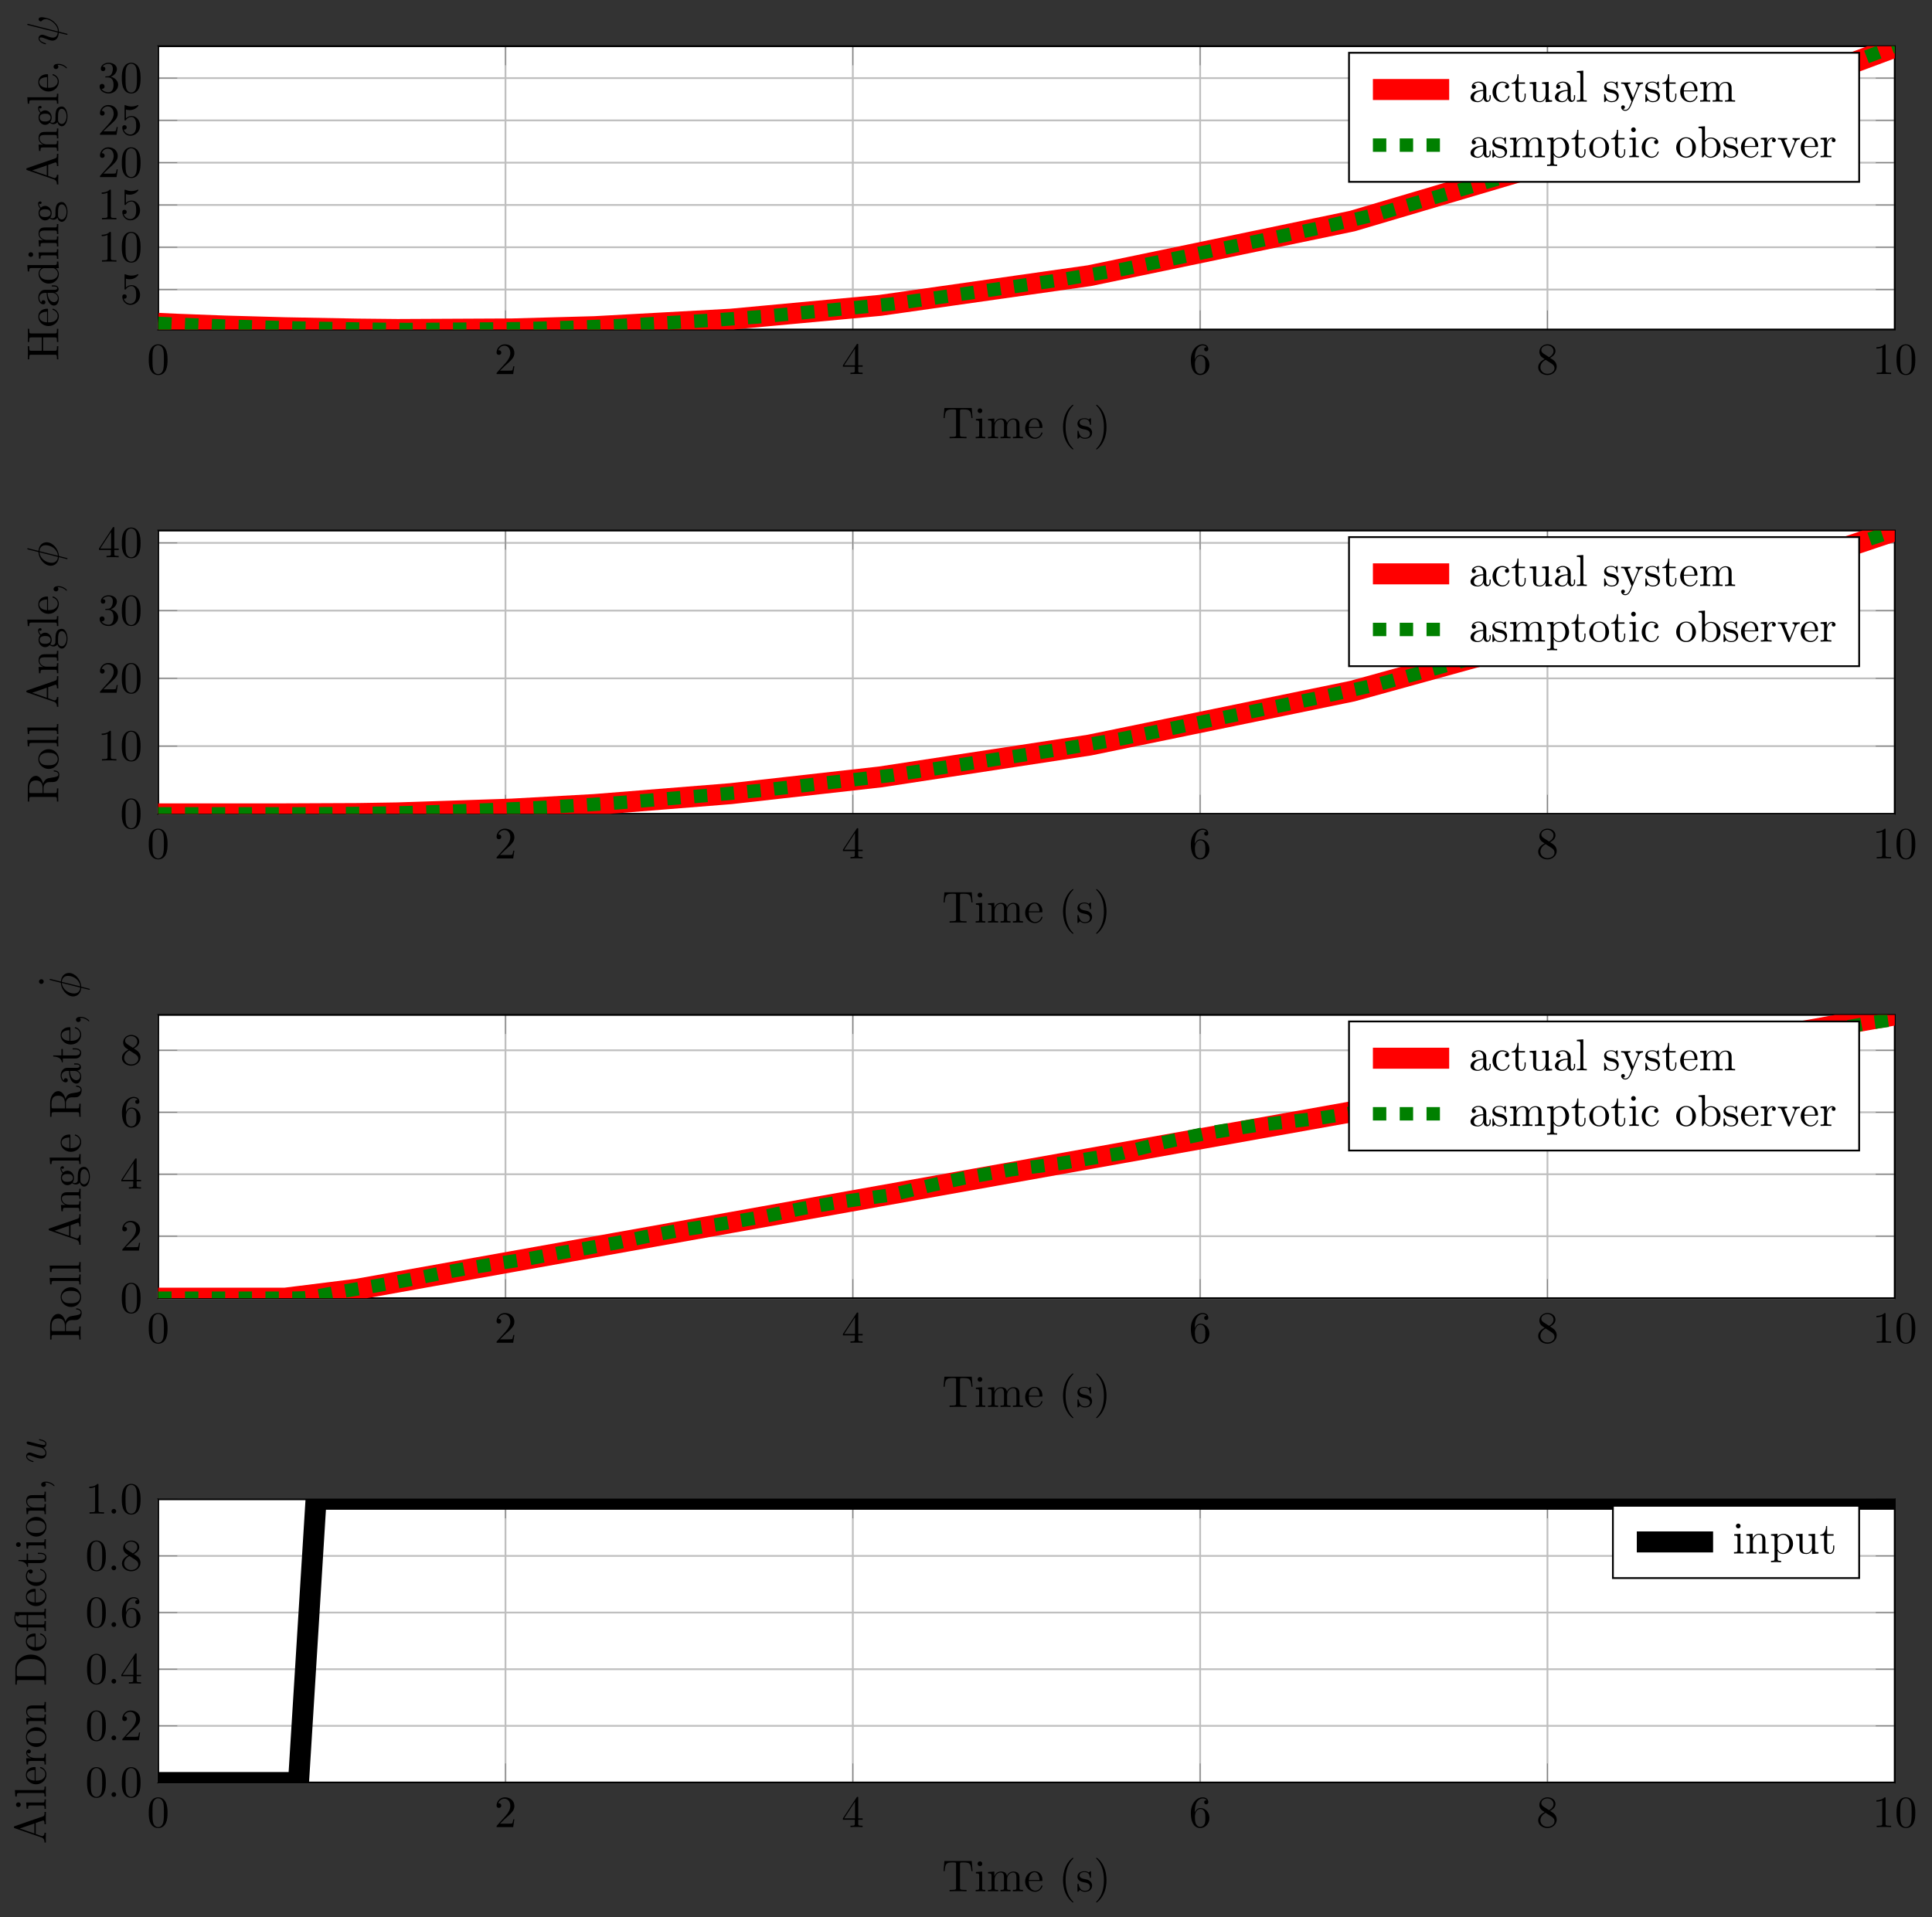 <?xml version="1.0" encoding="UTF-8"?>
<svg xmlns="http://www.w3.org/2000/svg" xmlns:xlink="http://www.w3.org/1999/xlink" width="430.736pt" height="427.539pt" viewBox="0 0 430.736 427.539" version="1.1">
<rect x="0" y="0" width="430.736" height="427.539" fill="#333333" stroke="none"/>
<defs>
<g>
<symbol overflow="visible" id="glyph-1510521740920899-0-0">
<path style="stroke:none;" d=""/>
</symbol>
<symbol overflow="visible" id="glyph-1510521740920899-0-1">
<path style="stroke:none;" d="M 4.578 -3.188 C 4.578 -3.984 4.531 -4.781 4.188 -5.516 C 3.734 -6.484 2.906 -6.641 2.5 -6.641 C 1.891 -6.641 1.172 -6.375 0.75 -5.453 C 0.438 -4.766 0.391 -3.984 0.391 -3.188 C 0.391 -2.438 0.422 -1.547 0.844 -0.781 C 1.266 0.016 2 0.219 2.484 0.219 C 3.016 0.219 3.781 0.016 4.219 -0.938 C 4.531 -1.625 4.578 -2.406 4.578 -3.188 Z M 2.484 0 C 2.094 0 1.5 -0.25 1.328 -1.203 C 1.219 -1.797 1.219 -2.719 1.219 -3.312 C 1.219 -3.953 1.219 -4.609 1.297 -5.141 C 1.484 -6.328 2.234 -6.422 2.484 -6.422 C 2.812 -6.422 3.469 -6.234 3.656 -5.25 C 3.766 -4.688 3.766 -3.938 3.766 -3.312 C 3.766 -2.562 3.766 -1.891 3.656 -1.25 C 3.5 -0.297 2.938 0 2.484 0 Z M 2.484 0 "/>
</symbol>
<symbol overflow="visible" id="glyph-1510521740920899-0-2">
<path style="stroke:none;" d="M 1.266 -0.766 L 2.328 -1.797 C 3.875 -3.172 4.469 -3.703 4.469 -4.703 C 4.469 -5.844 3.578 -6.641 2.359 -6.641 C 1.234 -6.641 0.5 -5.719 0.5 -4.828 C 0.5 -4.281 1 -4.281 1.031 -4.281 C 1.203 -4.281 1.547 -4.391 1.547 -4.812 C 1.547 -5.062 1.359 -5.328 1.016 -5.328 C 0.938 -5.328 0.922 -5.328 0.891 -5.312 C 1.109 -5.969 1.656 -6.328 2.234 -6.328 C 3.141 -6.328 3.562 -5.516 3.562 -4.703 C 3.562 -3.906 3.078 -3.125 2.516 -2.5 L 0.609 -0.375 C 0.5 -0.266 0.5 -0.234 0.5 0 L 4.203 0 L 4.469 -1.734 L 4.234 -1.734 C 4.172 -1.438 4.109 -1 4 -0.844 C 3.938 -0.766 3.281 -0.766 3.062 -0.766 Z M 1.266 -0.766 "/>
</symbol>
<symbol overflow="visible" id="glyph-1510521740920899-0-3">
<path style="stroke:none;" d="M 2.938 -1.641 L 2.938 -0.781 C 2.938 -0.422 2.906 -0.312 2.172 -0.312 L 1.969 -0.312 L 1.969 0 C 2.375 -0.031 2.891 -0.031 3.312 -0.031 C 3.734 -0.031 4.25 -0.031 4.672 0 L 4.672 -0.312 L 4.453 -0.312 C 3.719 -0.312 3.703 -0.422 3.703 -0.781 L 3.703 -1.641 L 4.688 -1.641 L 4.688 -1.953 L 3.703 -1.953 L 3.703 -6.484 C 3.703 -6.688 3.703 -6.75 3.531 -6.75 C 3.453 -6.75 3.422 -6.75 3.344 -6.625 L 0.281 -1.953 L 0.281 -1.641 Z M 2.984 -1.953 L 0.562 -1.953 L 2.984 -5.672 Z M 2.984 -1.953 "/>
</symbol>
<symbol overflow="visible" id="glyph-1510521740920899-0-4">
<path style="stroke:none;" d="M 1.312 -3.266 L 1.312 -3.516 C 1.312 -6.031 2.547 -6.391 3.062 -6.391 C 3.297 -6.391 3.719 -6.328 3.938 -5.984 C 3.781 -5.984 3.391 -5.984 3.391 -5.547 C 3.391 -5.234 3.625 -5.078 3.844 -5.078 C 4 -5.078 4.312 -5.172 4.312 -5.562 C 4.312 -6.156 3.875 -6.641 3.047 -6.641 C 1.766 -6.641 0.422 -5.359 0.422 -3.156 C 0.422 -0.484 1.578 0.219 2.5 0.219 C 3.609 0.219 4.562 -0.719 4.562 -2.031 C 4.562 -3.297 3.672 -4.25 2.562 -4.25 C 1.891 -4.25 1.516 -3.75 1.312 -3.266 Z M 2.5 -0.062 C 1.875 -0.062 1.578 -0.656 1.516 -0.812 C 1.328 -1.281 1.328 -2.078 1.328 -2.25 C 1.328 -3.031 1.656 -4.031 2.547 -4.031 C 2.719 -4.031 3.172 -4.031 3.484 -3.406 C 3.656 -3.047 3.656 -2.531 3.656 -2.047 C 3.656 -1.562 3.656 -1.062 3.484 -0.703 C 3.188 -0.109 2.734 -0.062 2.5 -0.062 Z M 2.5 -0.062 "/>
</symbol>
<symbol overflow="visible" id="glyph-1510521740920899-0-5">
<path style="stroke:none;" d="M 1.625 -4.562 C 1.172 -4.859 1.125 -5.188 1.125 -5.359 C 1.125 -5.969 1.781 -6.391 2.484 -6.391 C 3.203 -6.391 3.844 -5.875 3.844 -5.156 C 3.844 -4.578 3.453 -4.109 2.859 -3.766 Z M 3.078 -3.609 C 3.797 -3.984 4.281 -4.5 4.281 -5.156 C 4.281 -6.078 3.406 -6.641 2.5 -6.641 C 1.5 -6.641 0.688 -5.906 0.688 -4.969 C 0.688 -4.797 0.703 -4.344 1.125 -3.875 C 1.234 -3.766 1.609 -3.516 1.859 -3.344 C 1.281 -3.047 0.422 -2.5 0.422 -1.5 C 0.422 -0.453 1.438 0.219 2.484 0.219 C 3.609 0.219 4.562 -0.609 4.562 -1.672 C 4.562 -2.031 4.453 -2.484 4.062 -2.906 C 3.875 -3.109 3.719 -3.203 3.078 -3.609 Z M 2.078 -3.188 L 3.312 -2.406 C 3.594 -2.219 4.062 -1.922 4.062 -1.312 C 4.062 -0.578 3.312 -0.062 2.5 -0.062 C 1.641 -0.062 0.922 -0.672 0.922 -1.5 C 0.922 -2.078 1.234 -2.719 2.078 -3.188 Z M 2.078 -3.188 "/>
</symbol>
<symbol overflow="visible" id="glyph-1510521740920899-0-6">
<path style="stroke:none;" d="M 2.938 -6.375 C 2.938 -6.625 2.938 -6.641 2.703 -6.641 C 2.078 -6 1.203 -6 0.891 -6 L 0.891 -5.688 C 1.094 -5.688 1.672 -5.688 2.188 -5.953 L 2.188 -0.781 C 2.188 -0.422 2.156 -0.312 1.266 -0.312 L 0.953 -0.312 L 0.953 0 C 1.297 -0.031 2.156 -0.031 2.562 -0.031 C 2.953 -0.031 3.828 -0.031 4.172 0 L 4.172 -0.312 L 3.859 -0.312 C 2.953 -0.312 2.938 -0.422 2.938 -0.781 Z M 2.938 -6.375 "/>
</symbol>
<symbol overflow="visible" id="glyph-1510521740920899-0-7">
<path style="stroke:none;" d="M 4.469 -2 C 4.469 -3.188 3.656 -4.188 2.578 -4.188 C 2.109 -4.188 1.672 -4.031 1.312 -3.672 L 1.312 -5.625 C 1.516 -5.562 1.844 -5.5 2.156 -5.5 C 3.391 -5.5 4.094 -6.406 4.094 -6.531 C 4.094 -6.594 4.062 -6.641 3.984 -6.641 C 3.984 -6.641 3.953 -6.641 3.906 -6.609 C 3.703 -6.516 3.219 -6.312 2.547 -6.312 C 2.156 -6.312 1.688 -6.391 1.219 -6.594 C 1.141 -6.625 1.125 -6.625 1.109 -6.625 C 1 -6.625 1 -6.547 1 -6.391 L 1 -3.438 C 1 -3.266 1 -3.188 1.141 -3.188 C 1.219 -3.188 1.234 -3.203 1.281 -3.266 C 1.391 -3.422 1.75 -3.969 2.562 -3.969 C 3.078 -3.969 3.328 -3.516 3.406 -3.328 C 3.562 -2.953 3.594 -2.578 3.594 -2.078 C 3.594 -1.719 3.594 -1.125 3.344 -0.703 C 3.109 -0.312 2.734 -0.062 2.281 -0.062 C 1.562 -0.062 0.984 -0.594 0.812 -1.172 C 0.844 -1.172 0.875 -1.156 0.984 -1.156 C 1.312 -1.156 1.484 -1.406 1.484 -1.641 C 1.484 -1.891 1.312 -2.141 0.984 -2.141 C 0.844 -2.141 0.5 -2.062 0.5 -1.609 C 0.5 -0.75 1.188 0.219 2.297 0.219 C 3.453 0.219 4.469 -0.734 4.469 -2 Z M 4.469 -2 "/>
</symbol>
<symbol overflow="visible" id="glyph-1510521740920899-0-8">
<path style="stroke:none;" d="M 2.891 -3.516 C 3.703 -3.781 4.281 -4.469 4.281 -5.266 C 4.281 -6.078 3.406 -6.641 2.453 -6.641 C 1.453 -6.641 0.688 -6.047 0.688 -5.281 C 0.688 -4.953 0.906 -4.766 1.203 -4.766 C 1.5 -4.766 1.703 -4.984 1.703 -5.281 C 1.703 -5.766 1.234 -5.766 1.094 -5.766 C 1.391 -6.266 2.047 -6.391 2.406 -6.391 C 2.828 -6.391 3.375 -6.172 3.375 -5.281 C 3.375 -5.156 3.344 -4.578 3.094 -4.141 C 2.797 -3.656 2.453 -3.625 2.203 -3.625 C 2.125 -3.609 1.891 -3.594 1.812 -3.594 C 1.734 -3.578 1.672 -3.562 1.672 -3.469 C 1.672 -3.359 1.734 -3.359 1.906 -3.359 L 2.344 -3.359 C 3.156 -3.359 3.531 -2.688 3.531 -1.703 C 3.531 -0.344 2.844 -0.062 2.406 -0.062 C 1.969 -0.062 1.219 -0.234 0.875 -0.812 C 1.219 -0.766 1.531 -0.984 1.531 -1.359 C 1.531 -1.719 1.266 -1.922 0.984 -1.922 C 0.734 -1.922 0.422 -1.781 0.422 -1.344 C 0.422 -0.438 1.344 0.219 2.438 0.219 C 3.656 0.219 4.562 -0.688 4.562 -1.703 C 4.562 -2.516 3.922 -3.297 2.891 -3.516 Z M 2.891 -3.516 "/>
</symbol>
<symbol overflow="visible" id="glyph-1510521740920899-0-9">
<path style="stroke:none;" d="M 6.641 -6.75 L 0.547 -6.75 L 0.359 -4.5 L 0.609 -4.5 C 0.75 -6.109 0.891 -6.438 2.406 -6.438 C 2.578 -6.438 2.844 -6.438 2.938 -6.422 C 3.156 -6.375 3.156 -6.266 3.156 -6.047 L 3.156 -0.781 C 3.156 -0.453 3.156 -0.312 2.109 -0.312 L 1.703 -0.312 L 1.703 0 C 2.109 -0.031 3.125 -0.031 3.594 -0.031 C 4.047 -0.031 5.078 -0.031 5.484 0 L 5.484 -0.312 L 5.078 -0.312 C 4.031 -0.312 4.031 -0.453 4.031 -0.781 L 4.031 -6.047 C 4.031 -6.234 4.031 -6.375 4.219 -6.422 C 4.328 -6.438 4.594 -6.438 4.781 -6.438 C 6.297 -6.438 6.438 -6.109 6.578 -4.5 L 6.828 -4.5 Z M 6.641 -6.75 "/>
</symbol>
<symbol overflow="visible" id="glyph-1510521740920899-0-10">
<path style="stroke:none;" d="M 1.766 -4.406 L 0.375 -4.297 L 0.375 -3.984 C 1.016 -3.984 1.109 -3.922 1.109 -3.438 L 1.109 -0.75 C 1.109 -0.312 1 -0.312 0.328 -0.312 L 0.328 0 C 0.641 -0.016 1.188 -0.031 1.422 -0.031 C 1.781 -0.031 2.125 -0.016 2.469 0 L 2.469 -0.312 C 1.797 -0.312 1.766 -0.359 1.766 -0.75 Z M 1.797 -6.141 C 1.797 -6.453 1.562 -6.672 1.281 -6.672 C 0.969 -6.672 0.75 -6.406 0.75 -6.141 C 0.75 -5.875 0.969 -5.609 1.281 -5.609 C 1.562 -5.609 1.797 -5.828 1.797 -6.141 Z M 1.797 -6.141 "/>
</symbol>
<symbol overflow="visible" id="glyph-1510521740920899-0-11">
<path style="stroke:none;" d="M 1.094 -3.422 L 1.094 -0.75 C 1.094 -0.312 0.984 -0.312 0.312 -0.312 L 0.312 0 C 0.672 -0.016 1.172 -0.031 1.453 -0.031 C 1.703 -0.031 2.219 -0.016 2.562 0 L 2.562 -0.312 C 1.891 -0.312 1.781 -0.312 1.781 -0.75 L 1.781 -2.594 C 1.781 -3.625 2.5 -4.188 3.125 -4.188 C 3.766 -4.188 3.875 -3.656 3.875 -3.078 L 3.875 -0.75 C 3.875 -0.312 3.766 -0.312 3.094 -0.312 L 3.094 0 C 3.438 -0.016 3.953 -0.031 4.219 -0.031 C 4.469 -0.031 5 -0.016 5.328 0 L 5.328 -0.312 C 4.672 -0.312 4.562 -0.312 4.562 -0.75 L 4.562 -2.594 C 4.562 -3.625 5.266 -4.188 5.906 -4.188 C 6.531 -4.188 6.641 -3.656 6.641 -3.078 L 6.641 -0.75 C 6.641 -0.312 6.531 -0.312 5.859 -0.312 L 5.859 0 C 6.203 -0.016 6.719 -0.031 6.984 -0.031 C 7.25 -0.031 7.766 -0.016 8.109 0 L 8.109 -0.312 C 7.594 -0.312 7.344 -0.312 7.328 -0.609 L 7.328 -2.516 C 7.328 -3.375 7.328 -3.672 7.016 -4.031 C 6.875 -4.203 6.547 -4.406 5.969 -4.406 C 5.141 -4.406 4.688 -3.812 4.531 -3.422 C 4.391 -4.297 3.656 -4.406 3.203 -4.406 C 2.469 -4.406 2 -3.984 1.719 -3.359 L 1.719 -4.406 L 0.312 -4.297 L 0.312 -3.984 C 1.016 -3.984 1.094 -3.922 1.094 -3.422 Z M 1.094 -3.422 "/>
</symbol>
<symbol overflow="visible" id="glyph-1510521740920899-0-12">
<path style="stroke:none;" d="M 1.109 -2.516 C 1.172 -4 2.016 -4.25 2.359 -4.25 C 3.375 -4.25 3.484 -2.906 3.484 -2.516 Z M 1.109 -2.297 L 3.891 -2.297 C 4.109 -2.297 4.141 -2.297 4.141 -2.516 C 4.141 -3.5 3.594 -4.469 2.359 -4.469 C 1.203 -4.469 0.281 -3.438 0.281 -2.188 C 0.281 -0.859 1.328 0.109 2.469 0.109 C 3.688 0.109 4.141 -1 4.141 -1.188 C 4.141 -1.281 4.062 -1.312 4 -1.312 C 3.922 -1.312 3.891 -1.25 3.875 -1.172 C 3.531 -0.141 2.625 -0.141 2.531 -0.141 C 2.031 -0.141 1.641 -0.438 1.406 -0.812 C 1.109 -1.281 1.109 -1.938 1.109 -2.297 Z M 1.109 -2.297 "/>
</symbol>
<symbol overflow="visible" id="glyph-1510521740920899-0-13">
<path style="stroke:none;" d="M 3.297 2.391 C 3.297 2.359 3.297 2.344 3.125 2.172 C 1.891 0.922 1.562 -0.969 1.562 -2.5 C 1.562 -4.234 1.938 -5.969 3.172 -7.203 C 3.297 -7.328 3.297 -7.344 3.297 -7.375 C 3.297 -7.453 3.266 -7.484 3.203 -7.484 C 3.094 -7.484 2.203 -6.797 1.609 -5.531 C 1.109 -4.438 0.984 -3.328 0.984 -2.5 C 0.984 -1.719 1.094 -0.516 1.641 0.625 C 2.25 1.844 3.094 2.5 3.203 2.5 C 3.266 2.5 3.297 2.469 3.297 2.391 Z M 3.297 2.391 "/>
</symbol>
<symbol overflow="visible" id="glyph-1510521740920899-0-14">
<path style="stroke:none;" d="M 2.078 -1.938 C 2.297 -1.891 3.109 -1.734 3.109 -1.016 C 3.109 -0.516 2.766 -0.109 1.984 -0.109 C 1.141 -0.109 0.781 -0.672 0.594 -1.531 C 0.562 -1.656 0.562 -1.688 0.453 -1.688 C 0.328 -1.688 0.328 -1.625 0.328 -1.453 L 0.328 -0.125 C 0.328 0.047 0.328 0.109 0.438 0.109 C 0.484 0.109 0.5 0.094 0.688 -0.094 C 0.703 -0.109 0.703 -0.125 0.891 -0.312 C 1.328 0.094 1.781 0.109 1.984 0.109 C 3.125 0.109 3.594 -0.562 3.594 -1.281 C 3.594 -1.797 3.297 -2.109 3.172 -2.219 C 2.844 -2.547 2.453 -2.625 2.031 -2.703 C 1.469 -2.812 0.812 -2.938 0.812 -3.516 C 0.812 -3.875 1.062 -4.281 1.922 -4.281 C 3.016 -4.281 3.078 -3.375 3.094 -3.078 C 3.094 -2.984 3.188 -2.984 3.203 -2.984 C 3.344 -2.984 3.344 -3.031 3.344 -3.219 L 3.344 -4.234 C 3.344 -4.391 3.344 -4.469 3.234 -4.469 C 3.188 -4.469 3.156 -4.469 3.031 -4.344 C 3 -4.312 2.906 -4.219 2.859 -4.188 C 2.484 -4.469 2.078 -4.469 1.922 -4.469 C 0.703 -4.469 0.328 -3.797 0.328 -3.234 C 0.328 -2.891 0.484 -2.609 0.75 -2.391 C 1.078 -2.141 1.359 -2.078 2.078 -1.938 Z M 2.078 -1.938 "/>
</symbol>
<symbol overflow="visible" id="glyph-1510521740920899-0-15">
<path style="stroke:none;" d="M 2.875 -2.5 C 2.875 -3.266 2.766 -4.469 2.219 -5.609 C 1.625 -6.828 0.766 -7.484 0.672 -7.484 C 0.609 -7.484 0.562 -7.438 0.562 -7.375 C 0.562 -7.344 0.562 -7.328 0.75 -7.141 C 1.734 -6.156 2.297 -4.578 2.297 -2.5 C 2.297 -0.781 1.938 0.969 0.703 2.219 C 0.562 2.344 0.562 2.359 0.562 2.391 C 0.562 2.453 0.609 2.5 0.672 2.5 C 0.766 2.5 1.672 1.812 2.25 0.547 C 2.766 -0.547 2.875 -1.656 2.875 -2.5 Z M 2.875 -2.5 "/>
</symbol>
<symbol overflow="visible" id="glyph-1510521740920899-0-16">
<path style="stroke:none;" d="M 3.312 -0.75 C 3.359 -0.359 3.625 0.062 4.094 0.062 C 4.312 0.062 4.922 -0.078 4.922 -0.891 L 4.922 -1.453 L 4.672 -1.453 L 4.672 -0.891 C 4.672 -0.312 4.422 -0.25 4.312 -0.25 C 3.984 -0.25 3.938 -0.703 3.938 -0.75 L 3.938 -2.734 C 3.938 -3.156 3.938 -3.547 3.578 -3.922 C 3.188 -4.312 2.688 -4.469 2.219 -4.469 C 1.391 -4.469 0.703 -4 0.703 -3.344 C 0.703 -3.047 0.906 -2.875 1.172 -2.875 C 1.453 -2.875 1.625 -3.078 1.625 -3.328 C 1.625 -3.453 1.578 -3.781 1.109 -3.781 C 1.391 -4.141 1.875 -4.25 2.188 -4.25 C 2.688 -4.25 3.25 -3.859 3.25 -2.969 L 3.25 -2.609 C 2.734 -2.578 2.047 -2.547 1.422 -2.25 C 0.672 -1.906 0.422 -1.391 0.422 -0.953 C 0.422 -0.141 1.391 0.109 2.016 0.109 C 2.672 0.109 3.125 -0.297 3.312 -0.75 Z M 3.25 -2.391 L 3.25 -1.391 C 3.25 -0.453 2.531 -0.109 2.078 -0.109 C 1.594 -0.109 1.188 -0.453 1.188 -0.953 C 1.188 -1.5 1.609 -2.328 3.25 -2.391 Z M 3.25 -2.391 "/>
</symbol>
<symbol overflow="visible" id="glyph-1510521740920899-0-17">
<path style="stroke:none;" d="M 1.172 -2.172 C 1.172 -3.797 1.984 -4.219 2.516 -4.219 C 2.609 -4.219 3.234 -4.203 3.578 -3.844 C 3.172 -3.812 3.109 -3.516 3.109 -3.391 C 3.109 -3.125 3.297 -2.938 3.562 -2.938 C 3.828 -2.938 4.031 -3.094 4.031 -3.406 C 4.031 -4.078 3.266 -4.469 2.5 -4.469 C 1.25 -4.469 0.344 -3.391 0.344 -2.156 C 0.344 -0.875 1.328 0.109 2.484 0.109 C 3.812 0.109 4.141 -1.094 4.141 -1.188 C 4.141 -1.281 4.031 -1.281 4 -1.281 C 3.922 -1.281 3.891 -1.25 3.875 -1.188 C 3.594 -0.266 2.938 -0.141 2.578 -0.141 C 2.047 -0.141 1.172 -0.562 1.172 -2.172 Z M 1.172 -2.172 "/>
</symbol>
<symbol overflow="visible" id="glyph-1510521740920899-0-18">
<path style="stroke:none;" d="M 1.719 -3.984 L 3.156 -3.984 L 3.156 -4.297 L 1.719 -4.297 L 1.719 -6.125 L 1.469 -6.125 C 1.469 -5.312 1.172 -4.25 0.188 -4.203 L 0.188 -3.984 L 1.031 -3.984 L 1.031 -1.234 C 1.031 -0.016 1.969 0.109 2.328 0.109 C 3.031 0.109 3.312 -0.594 3.312 -1.234 L 3.312 -1.797 L 3.062 -1.797 L 3.062 -1.25 C 3.062 -0.516 2.766 -0.141 2.391 -0.141 C 1.719 -0.141 1.719 -1.047 1.719 -1.219 Z M 1.719 -3.984 "/>
</symbol>
<symbol overflow="visible" id="glyph-1510521740920899-0-19">
<path style="stroke:none;" d="M 3.891 -0.781 L 3.891 0.109 L 5.328 0 L 5.328 -0.312 C 4.641 -0.312 4.562 -0.375 4.562 -0.875 L 4.562 -4.406 L 3.094 -4.297 L 3.094 -3.984 C 3.781 -3.984 3.875 -3.922 3.875 -3.422 L 3.875 -1.656 C 3.875 -0.781 3.391 -0.109 2.656 -0.109 C 1.828 -0.109 1.781 -0.578 1.781 -1.094 L 1.781 -4.406 L 0.312 -4.297 L 0.312 -3.984 C 1.094 -3.984 1.094 -3.953 1.094 -3.078 L 1.094 -1.578 C 1.094 -0.797 1.094 0.109 2.609 0.109 C 3.172 0.109 3.609 -0.172 3.891 -0.781 Z M 3.891 -0.781 "/>
</symbol>
<symbol overflow="visible" id="glyph-1510521740920899-0-20">
<path style="stroke:none;" d="M 1.766 -6.922 L 0.328 -6.812 L 0.328 -6.5 C 1.031 -6.5 1.109 -6.438 1.109 -5.938 L 1.109 -0.75 C 1.109 -0.312 1 -0.312 0.328 -0.312 L 0.328 0 C 0.656 -0.016 1.188 -0.031 1.438 -0.031 C 1.688 -0.031 2.172 -0.016 2.547 0 L 2.547 -0.312 C 1.875 -0.312 1.766 -0.312 1.766 -0.75 Z M 1.766 -6.922 "/>
</symbol>
<symbol overflow="visible" id="glyph-1510521740920899-0-21">
<path style="stroke:none;" d="M 4.141 -3.344 C 4.391 -3.984 4.906 -3.984 5.062 -3.984 L 5.062 -4.297 C 4.828 -4.281 4.547 -4.266 4.312 -4.266 C 4.141 -4.266 3.672 -4.281 3.453 -4.297 L 3.453 -3.984 C 3.766 -3.984 3.922 -3.812 3.922 -3.562 C 3.922 -3.453 3.906 -3.438 3.859 -3.312 L 2.844 -0.875 L 1.75 -3.547 C 1.703 -3.656 1.688 -3.688 1.688 -3.734 C 1.688 -3.984 2.047 -3.984 2.25 -3.984 L 2.25 -4.297 C 1.984 -4.281 1.328 -4.266 1.156 -4.266 C 0.891 -4.266 0.484 -4.281 0.188 -4.297 L 0.188 -3.984 C 0.672 -3.984 0.859 -3.984 1 -3.641 L 2.5 0 C 2.438 0.125 2.297 0.453 2.25 0.594 C 2.031 1.141 1.75 1.828 1.109 1.828 C 1.062 1.828 0.828 1.828 0.641 1.641 C 0.953 1.609 1.031 1.391 1.031 1.219 C 1.031 0.969 0.844 0.812 0.609 0.812 C 0.406 0.812 0.188 0.938 0.188 1.234 C 0.188 1.688 0.609 2.047 1.109 2.047 C 1.734 2.047 2.141 1.469 2.375 0.906 Z M 4.141 -3.344 "/>
</symbol>
<symbol overflow="visible" id="glyph-1510521740920899-0-22">
<path style="stroke:none;" d="M 1.719 -3.75 L 1.719 -4.406 L 0.281 -4.297 L 0.281 -3.984 C 0.984 -3.984 1.062 -3.922 1.062 -3.484 L 1.062 1.172 C 1.062 1.625 0.953 1.625 0.281 1.625 L 0.281 1.938 C 0.625 1.922 1.141 1.906 1.391 1.906 C 1.672 1.906 2.172 1.922 2.516 1.938 L 2.516 1.625 C 1.859 1.625 1.75 1.625 1.75 1.172 L 1.75 -0.594 C 1.797 -0.422 2.219 0.109 2.969 0.109 C 4.156 0.109 5.188 -0.875 5.188 -2.156 C 5.188 -3.422 4.234 -4.406 3.109 -4.406 C 2.328 -4.406 1.906 -3.969 1.719 -3.75 Z M 1.75 -1.141 L 1.75 -3.359 C 2.031 -3.875 2.516 -4.156 3.031 -4.156 C 3.766 -4.156 4.359 -3.281 4.359 -2.156 C 4.359 -0.953 3.672 -0.109 2.938 -0.109 C 2.531 -0.109 2.156 -0.312 1.891 -0.719 C 1.75 -0.922 1.75 -0.938 1.75 -1.141 Z M 1.75 -1.141 "/>
</symbol>
<symbol overflow="visible" id="glyph-1510521740920899-0-23">
<path style="stroke:none;" d="M 4.688 -2.141 C 4.688 -3.406 3.703 -4.469 2.5 -4.469 C 1.25 -4.469 0.281 -3.375 0.281 -2.141 C 0.281 -0.844 1.312 0.109 2.484 0.109 C 3.688 0.109 4.688 -0.875 4.688 -2.141 Z M 2.5 -0.141 C 2.062 -0.141 1.625 -0.344 1.359 -0.812 C 1.109 -1.25 1.109 -1.859 1.109 -2.219 C 1.109 -2.609 1.109 -3.141 1.344 -3.578 C 1.609 -4.031 2.078 -4.25 2.484 -4.25 C 2.922 -4.25 3.344 -4.031 3.609 -3.594 C 3.875 -3.172 3.875 -2.594 3.875 -2.219 C 3.875 -1.859 3.875 -1.312 3.656 -0.875 C 3.422 -0.422 2.984 -0.141 2.5 -0.141 Z M 2.5 -0.141 "/>
</symbol>
<symbol overflow="visible" id="glyph-1510521740920899-0-24">
<path style="stroke:none;" d="M 1.719 -3.766 L 1.719 -6.922 L 0.281 -6.812 L 0.281 -6.5 C 0.984 -6.5 1.062 -6.438 1.062 -5.938 L 1.062 0 L 1.312 0 C 1.312 -0.016 1.391 -0.156 1.672 -0.625 C 1.812 -0.391 2.234 0.109 2.969 0.109 C 4.156 0.109 5.188 -0.875 5.188 -2.156 C 5.188 -3.422 4.219 -4.406 3.078 -4.406 C 2.297 -4.406 1.875 -3.938 1.719 -3.766 Z M 1.75 -1.141 L 1.75 -3.188 C 1.75 -3.375 1.75 -3.391 1.859 -3.547 C 2.25 -4.109 2.797 -4.188 3.031 -4.188 C 3.484 -4.188 3.844 -3.922 4.078 -3.547 C 4.344 -3.141 4.359 -2.578 4.359 -2.156 C 4.359 -1.797 4.344 -1.203 4.062 -0.75 C 3.844 -0.438 3.469 -0.109 2.938 -0.109 C 2.484 -0.109 2.125 -0.344 1.891 -0.719 C 1.75 -0.922 1.75 -0.953 1.75 -1.141 Z M 1.75 -1.141 "/>
</symbol>
<symbol overflow="visible" id="glyph-1510521740920899-0-25">
<path style="stroke:none;" d="M 1.672 -3.312 L 1.672 -4.406 L 0.281 -4.297 L 0.281 -3.984 C 0.984 -3.984 1.062 -3.922 1.062 -3.422 L 1.062 -0.75 C 1.062 -0.312 0.953 -0.312 0.281 -0.312 L 0.281 0 C 0.672 -0.016 1.141 -0.031 1.422 -0.031 C 1.812 -0.031 2.281 -0.031 2.688 0 L 2.688 -0.312 L 2.469 -0.312 C 1.734 -0.312 1.719 -0.422 1.719 -0.781 L 1.719 -2.312 C 1.719 -3.297 2.141 -4.188 2.891 -4.188 C 2.953 -4.188 2.984 -4.188 3 -4.172 C 2.969 -4.172 2.766 -4.047 2.766 -3.781 C 2.766 -3.516 2.984 -3.359 3.203 -3.359 C 3.375 -3.359 3.625 -3.484 3.625 -3.797 C 3.625 -4.109 3.312 -4.406 2.891 -4.406 C 2.156 -4.406 1.797 -3.734 1.672 -3.312 Z M 1.672 -3.312 "/>
</symbol>
<symbol overflow="visible" id="glyph-1510521740920899-0-26">
<path style="stroke:none;" d="M 4.141 -3.312 C 4.234 -3.547 4.406 -3.984 5.062 -3.984 L 5.062 -4.297 C 4.828 -4.281 4.547 -4.266 4.312 -4.266 C 4.078 -4.266 3.625 -4.281 3.453 -4.297 L 3.453 -3.984 C 3.812 -3.984 3.922 -3.75 3.922 -3.562 C 3.922 -3.469 3.906 -3.422 3.875 -3.312 L 2.844 -0.781 L 1.734 -3.562 C 1.672 -3.688 1.672 -3.703 1.672 -3.734 C 1.672 -3.984 2.062 -3.984 2.25 -3.984 L 2.25 -4.297 C 1.938 -4.281 1.391 -4.266 1.156 -4.266 C 0.891 -4.266 0.484 -4.281 0.188 -4.297 L 0.188 -3.984 C 0.812 -3.984 0.859 -3.922 0.984 -3.625 L 2.422 -0.078 C 2.484 0.062 2.5 0.109 2.625 0.109 C 2.766 0.109 2.797 0.016 2.844 -0.078 Z M 4.141 -3.312 "/>
</symbol>
<symbol overflow="visible" id="glyph-1510521740920899-0-27">
<path style="stroke:none;" d="M 1.906 -0.531 C 1.906 -0.812 1.672 -1.062 1.391 -1.062 C 1.094 -1.062 0.859 -0.812 0.859 -0.531 C 0.859 -0.234 1.094 0 1.391 0 C 1.672 0 1.906 -0.234 1.906 -0.531 Z M 1.906 -0.531 "/>
</symbol>
<symbol overflow="visible" id="glyph-1510521740920899-0-28">
<path style="stroke:none;" d="M 1.094 -3.422 L 1.094 -0.75 C 1.094 -0.312 0.984 -0.312 0.312 -0.312 L 0.312 0 C 0.672 -0.016 1.172 -0.031 1.453 -0.031 C 1.703 -0.031 2.219 -0.016 2.562 0 L 2.562 -0.312 C 1.891 -0.312 1.781 -0.312 1.781 -0.75 L 1.781 -2.594 C 1.781 -3.625 2.5 -4.188 3.125 -4.188 C 3.766 -4.188 3.875 -3.656 3.875 -3.078 L 3.875 -0.75 C 3.875 -0.312 3.766 -0.312 3.094 -0.312 L 3.094 0 C 3.438 -0.016 3.953 -0.031 4.219 -0.031 C 4.469 -0.031 5 -0.016 5.328 0 L 5.328 -0.312 C 4.812 -0.312 4.562 -0.312 4.562 -0.609 L 4.562 -2.516 C 4.562 -3.375 4.562 -3.672 4.25 -4.031 C 4.109 -4.203 3.781 -4.406 3.203 -4.406 C 2.469 -4.406 2 -3.984 1.719 -3.359 L 1.719 -4.406 L 0.312 -4.297 L 0.312 -3.984 C 1.016 -3.984 1.094 -3.922 1.094 -3.422 Z M 1.094 -3.422 "/>
</symbol>
<symbol overflow="visible" id="glyph-1510521740920899-1-0">
<path style="stroke:none;" d=""/>
</symbol>
<symbol overflow="visible" id="glyph-1510521740920899-1-1">
<path style="stroke:none;" d="M -6.031 -6.109 C -6.391 -6.109 -6.5 -6.125 -6.5 -6.891 L -6.5 -7.141 L -6.812 -7.141 C -6.781 -6.781 -6.781 -6.047 -6.781 -5.672 C -6.781 -5.297 -6.781 -4.547 -6.812 -4.203 L -6.5 -4.203 L -6.5 -4.438 C -6.5 -5.203 -6.391 -5.219 -6.031 -5.219 L -3.703 -5.219 L -3.703 -2.25 L -6.031 -2.25 C -6.391 -2.25 -6.5 -2.266 -6.5 -3.031 L -6.5 -3.266 L -6.812 -3.266 C -6.781 -2.922 -6.781 -2.188 -6.781 -1.797 C -6.781 -1.422 -6.781 -0.672 -6.812 -0.328 L -6.5 -0.328 L -6.5 -0.562 C -6.5 -1.328 -6.391 -1.359 -6.031 -1.359 L -0.781 -1.359 C -0.422 -1.359 -0.312 -1.328 -0.312 -0.562 L -0.312 -0.328 L 0 -0.328 C -0.031 -0.672 -0.031 -1.422 -0.031 -1.797 C -0.031 -2.172 -0.031 -2.922 0 -3.266 L -0.312 -3.266 L -0.312 -3.031 C -0.312 -2.266 -0.422 -2.25 -0.781 -2.25 L -3.391 -2.25 L -3.391 -5.219 L -0.781 -5.219 C -0.422 -5.219 -0.312 -5.203 -0.312 -4.438 L -0.312 -4.203 L 0 -4.203 C -0.031 -4.547 -0.031 -5.281 -0.031 -5.656 C -0.031 -6.047 -0.031 -6.781 0 -7.141 L -0.312 -7.141 L -0.312 -6.891 C -0.312 -6.125 -0.422 -6.109 -0.781 -6.109 Z M -6.031 -6.109 "/>
</symbol>
<symbol overflow="visible" id="glyph-1510521740920899-1-2">
<path style="stroke:none;" d="M -2.516 -1.109 C -4 -1.172 -4.25 -2.016 -4.25 -2.359 C -4.25 -3.375 -2.906 -3.484 -2.516 -3.484 Z M -2.297 -1.109 L -2.297 -3.891 C -2.297 -4.109 -2.297 -4.141 -2.516 -4.141 C -3.5 -4.141 -4.469 -3.594 -4.469 -2.359 C -4.469 -1.203 -3.438 -0.281 -2.188 -0.281 C -0.859 -0.281 0.109 -1.328 0.109 -2.469 C 0.109 -3.688 -1 -4.141 -1.188 -4.141 C -1.281 -4.141 -1.312 -4.062 -1.312 -4 C -1.312 -3.922 -1.25 -3.891 -1.172 -3.875 C -0.141 -3.531 -0.141 -2.625 -0.141 -2.531 C -0.141 -2.031 -0.438 -1.641 -0.812 -1.406 C -1.281 -1.109 -1.938 -1.109 -2.297 -1.109 Z M -2.297 -1.109 "/>
</symbol>
<symbol overflow="visible" id="glyph-1510521740920899-1-3">
<path style="stroke:none;" d="M -0.75 -3.312 C -0.359 -3.359 0.062 -3.625 0.062 -4.094 C 0.062 -4.312 -0.078 -4.922 -0.891 -4.922 L -1.453 -4.922 L -1.453 -4.672 L -0.891 -4.672 C -0.312 -4.672 -0.25 -4.422 -0.25 -4.312 C -0.25 -3.984 -0.703 -3.938 -0.75 -3.938 L -2.734 -3.938 C -3.156 -3.938 -3.547 -3.938 -3.922 -3.578 C -4.312 -3.188 -4.469 -2.688 -4.469 -2.219 C -4.469 -1.391 -4 -0.703 -3.344 -0.703 C -3.047 -0.703 -2.875 -0.906 -2.875 -1.172 C -2.875 -1.453 -3.078 -1.625 -3.328 -1.625 C -3.453 -1.625 -3.781 -1.578 -3.781 -1.109 C -4.141 -1.391 -4.25 -1.875 -4.25 -2.188 C -4.25 -2.688 -3.859 -3.25 -2.969 -3.25 L -2.609 -3.25 C -2.578 -2.734 -2.547 -2.047 -2.25 -1.422 C -1.906 -0.672 -1.391 -0.422 -0.953 -0.422 C -0.141 -0.422 0.109 -1.391 0.109 -2.016 C 0.109 -2.672 -0.297 -3.125 -0.75 -3.312 Z M -2.391 -3.25 L -1.391 -3.25 C -0.453 -3.25 -0.109 -2.531 -0.109 -2.078 C -0.109 -1.594 -0.453 -1.188 -0.953 -1.188 C -1.5 -1.188 -2.328 -1.609 -2.391 -3.25 Z M -2.391 -3.25 "/>
</symbol>
<symbol overflow="visible" id="glyph-1510521740920899-1-4">
<path style="stroke:none;" d="M -0.547 -3.781 L 0.109 -3.781 L 0 -5.25 L -0.312 -5.25 C -0.312 -4.562 -0.375 -4.469 -0.875 -4.469 L -6.922 -4.469 L -6.812 -3.047 L -6.5 -3.047 C -6.5 -3.734 -6.438 -3.812 -5.938 -3.812 L -3.781 -3.812 C -4.141 -3.531 -4.406 -3.094 -4.406 -2.562 C -4.406 -1.391 -3.422 -0.344 -2.141 -0.344 C -0.875 -0.344 0.109 -1.312 0.109 -2.453 C 0.109 -3.094 -0.234 -3.531 -0.547 -3.781 Z M -3.219 -3.781 L -1.172 -3.781 C -1 -3.781 -0.984 -3.781 -0.812 -3.672 C -0.328 -3.375 -0.109 -2.938 -0.109 -2.5 C -0.109 -2.047 -0.375 -1.688 -0.75 -1.453 C -1.156 -1.203 -1.719 -1.172 -2.141 -1.172 C -2.5 -1.172 -3.094 -1.188 -3.547 -1.469 C -3.859 -1.688 -4.188 -2.062 -4.188 -2.609 C -4.188 -2.953 -4.031 -3.375 -3.594 -3.672 C -3.422 -3.781 -3.406 -3.781 -3.219 -3.781 Z M -3.219 -3.781 "/>
</symbol>
<symbol overflow="visible" id="glyph-1510521740920899-1-5">
<path style="stroke:none;" d="M -4.406 -1.766 L -4.297 -0.375 L -3.984 -0.375 C -3.984 -1.016 -3.922 -1.109 -3.438 -1.109 L -0.75 -1.109 C -0.312 -1.109 -0.312 -1 -0.312 -0.328 L 0 -0.328 C -0.016 -0.641 -0.031 -1.188 -0.031 -1.422 C -0.031 -1.781 -0.016 -2.125 0 -2.469 L -0.312 -2.469 C -0.312 -1.797 -0.359 -1.766 -0.75 -1.766 Z M -6.141 -1.797 C -6.453 -1.797 -6.672 -1.562 -6.672 -1.281 C -6.672 -0.969 -6.406 -0.75 -6.141 -0.75 C -5.875 -0.75 -5.609 -0.969 -5.609 -1.281 C -5.609 -1.562 -5.828 -1.797 -6.141 -1.797 Z M -6.141 -1.797 "/>
</symbol>
<symbol overflow="visible" id="glyph-1510521740920899-1-6">
<path style="stroke:none;" d="M -3.422 -1.094 L -0.75 -1.094 C -0.312 -1.094 -0.312 -0.984 -0.312 -0.312 L 0 -0.312 C -0.016 -0.672 -0.031 -1.172 -0.031 -1.453 C -0.031 -1.703 -0.016 -2.219 0 -2.562 L -0.312 -2.562 C -0.312 -1.891 -0.312 -1.781 -0.75 -1.781 L -2.594 -1.781 C -3.625 -1.781 -4.188 -2.5 -4.188 -3.125 C -4.188 -3.766 -3.656 -3.875 -3.078 -3.875 L -0.75 -3.875 C -0.312 -3.875 -0.312 -3.766 -0.312 -3.094 L 0 -3.094 C -0.016 -3.438 -0.031 -3.953 -0.031 -4.219 C -0.031 -4.469 -0.016 -5 0 -5.328 L -0.312 -5.328 C -0.312 -4.812 -0.312 -4.562 -0.609 -4.562 L -2.516 -4.562 C -3.375 -4.562 -3.672 -4.562 -4.031 -4.25 C -4.203 -4.109 -4.406 -3.781 -4.406 -3.203 C -4.406 -2.469 -3.984 -2 -3.359 -1.719 L -4.406 -1.719 L -4.297 -0.312 L -3.984 -0.312 C -3.984 -1.016 -3.922 -1.094 -3.422 -1.094 Z M -3.422 -1.094 "/>
</symbol>
<symbol overflow="visible" id="glyph-1510521740920899-1-7">
<path style="stroke:none;" d="M -1.719 -2.219 C -1.719 -1.344 -2.719 -1.344 -2.938 -1.344 C -3.203 -1.344 -3.531 -1.359 -3.781 -1.5 C -3.891 -1.578 -4.172 -1.812 -4.172 -2.219 C -4.172 -3.078 -3.188 -3.078 -2.953 -3.078 C -2.688 -3.078 -2.359 -3.078 -2.109 -2.922 C -2 -2.844 -1.719 -2.609 -1.719 -2.219 Z M -1.328 -1.062 C -1.359 -1.062 -1.594 -1.062 -1.797 -1.219 C -1.516 -1.609 -1.484 -2.031 -1.484 -2.219 C -1.484 -3.141 -2.172 -3.828 -2.938 -3.828 C -3.312 -3.828 -3.672 -3.672 -3.906 -3.422 C -4.25 -3.781 -4.297 -4.141 -4.297 -4.312 C -4.297 -4.344 -4.297 -4.391 -4.281 -4.422 C -4.25 -4.312 -4.141 -4.25 -4.016 -4.25 C -3.844 -4.25 -3.734 -4.391 -3.734 -4.547 C -3.734 -4.641 -3.797 -4.828 -4.031 -4.828 C -4.203 -4.828 -4.516 -4.719 -4.516 -4.328 C -4.516 -4.125 -4.453 -3.688 -4.047 -3.266 C -4.375 -2.844 -4.406 -2.438 -4.406 -2.219 C -4.406 -1.281 -3.719 -0.594 -2.953 -0.594 C -2.516 -0.594 -2.141 -0.812 -1.922 -1.062 C -1.781 -0.938 -1.453 -0.75 -1.094 -0.75 C -0.781 -0.75 -0.406 -0.891 -0.203 -1.203 C -0.047 -0.594 0.391 -0.281 0.781 -0.281 C 1.5 -0.281 2.047 -1.266 2.047 -2.484 C 2.047 -3.656 1.547 -4.688 0.766 -4.688 C 0.422 -4.688 -0.094 -4.562 -0.375 -4.047 C -0.641 -3.516 -0.641 -2.938 -0.641 -2.328 C -0.641 -2.078 -0.641 -1.656 -0.656 -1.578 C -0.703 -1.266 -1 -1.062 -1.328 -1.062 Z M 1.828 -2.5 C 1.828 -1.484 1.312 -0.797 0.781 -0.797 C 0.328 -0.797 -0.047 -1.172 -0.062 -1.609 L -0.062 -2.203 C -0.062 -3.062 -0.062 -4.172 0.781 -4.172 C 1.328 -4.172 1.828 -3.469 1.828 -2.5 Z M 1.828 -2.5 "/>
</symbol>
<symbol overflow="visible" id="glyph-1510521740920899-1-8">
<path style="stroke:none;" d="M -6.938 -3.969 C -7.062 -3.922 -7.141 -3.891 -7.141 -3.734 C -7.141 -3.578 -7.078 -3.547 -6.938 -3.5 L -0.984 -1.438 C -0.469 -1.25 -0.312 -0.859 -0.312 -0.312 L 0 -0.312 C -0.016 -0.547 -0.031 -0.984 -0.031 -1.328 C -0.031 -1.641 -0.016 -2.156 0 -2.484 L -0.312 -2.484 C -0.312 -1.984 -0.562 -1.734 -0.812 -1.734 C -0.844 -1.734 -0.953 -1.75 -0.969 -1.75 L -2.266 -2.219 L -2.266 -4.672 L -0.75 -5.203 C -0.703 -5.219 -0.641 -5.234 -0.609 -5.234 C -0.312 -5.234 -0.312 -4.672 -0.312 -4.406 L 0 -4.406 C -0.031 -4.766 -0.031 -5.469 -0.031 -5.844 C -0.031 -6.266 -0.016 -6.734 0 -7.141 L -0.312 -7.141 L -0.312 -6.969 C -0.312 -6.375 -0.375 -6.234 -0.703 -6.125 Z M -5.828 -3.438 L -2.578 -4.562 L -2.578 -2.328 Z M -5.828 -3.438 "/>
</symbol>
<symbol overflow="visible" id="glyph-1510521740920899-1-9">
<path style="stroke:none;" d="M -6.922 -1.766 L -6.812 -0.328 L -6.5 -0.328 C -6.5 -1.031 -6.438 -1.109 -5.938 -1.109 L -0.75 -1.109 C -0.312 -1.109 -0.312 -1 -0.312 -0.328 L 0 -0.328 C -0.016 -0.656 -0.031 -1.188 -0.031 -1.438 C -0.031 -1.688 -0.016 -2.172 0 -2.547 L -0.312 -2.547 C -0.312 -1.875 -0.312 -1.766 -0.75 -1.766 Z M -6.922 -1.766 "/>
</symbol>
<symbol overflow="visible" id="glyph-1510521740920899-1-10">
<path style="stroke:none;" d="M -0.016 -2.031 C -0.641 -2.031 -1.062 -1.781 -1.062 -1.391 C -1.062 -1.031 -0.781 -0.859 -0.531 -0.859 C -0.266 -0.859 0 -1.031 0 -1.391 C 0 -1.547 -0.062 -1.672 -0.141 -1.766 L -0.156 -1.781 C -0.156 -1.797 -0.156 -1.797 -0.016 -1.797 C 0.625 -1.797 1.234 -1.531 1.703 -1.094 C 1.766 -1.031 1.781 -1.016 1.812 -1.016 C 1.891 -1.016 1.922 -1.062 1.922 -1.109 C 1.922 -1.234 1.141 -2.031 -0.016 -2.031 Z M -0.016 -2.031 "/>
</symbol>
<symbol overflow="visible" id="glyph-1510521740920899-1-11">
<path style="stroke:none;" d="M -3.516 -2.234 L -6.094 -2.234 C -6.328 -2.234 -6.453 -2.234 -6.484 -2.453 C -6.5 -2.547 -6.5 -2.844 -6.5 -3.047 C -6.5 -3.938 -6.453 -5.047 -5.016 -5.047 C -4.328 -5.047 -3.516 -4.812 -3.516 -3.344 Z M -3.391 -4.344 C -3.625 -5.297 -4.234 -6.078 -5.016 -6.078 C -5.969 -6.078 -6.812 -4.938 -6.812 -3.484 L -6.812 -0.344 L -6.5 -0.344 L -6.5 -0.594 C -6.5 -1.359 -6.391 -1.375 -6.031 -1.375 L -0.781 -1.375 C -0.422 -1.375 -0.312 -1.359 -0.312 -0.594 L -0.312 -0.344 L 0 -0.344 C -0.031 -0.703 -0.031 -1.422 -0.031 -1.797 C -0.031 -2.188 -0.031 -2.906 0 -3.266 L -0.312 -3.266 L -0.312 -3.016 C -0.312 -2.25 -0.422 -2.234 -0.781 -2.234 L -3.297 -2.234 L -3.297 -3.375 C -3.297 -3.531 -3.297 -3.953 -2.953 -4.312 C -2.609 -4.688 -2.297 -4.688 -1.625 -4.688 C -0.984 -4.688 -0.578 -4.688 -0.203 -5.094 C 0.156 -5.5 0.219 -6.047 0.219 -6.344 C 0.219 -7.125 -0.594 -7.297 -0.875 -7.297 C -0.938 -7.297 -1.047 -7.297 -1.047 -7.172 C -1.047 -7.062 -0.953 -7.062 -0.891 -7.047 C -0.172 -6.984 0 -6.641 0 -6.391 C 0 -5.906 -0.516 -5.828 -1.438 -5.688 L -2.234 -5.547 C -2.875 -5.375 -3.203 -4.891 -3.391 -4.344 Z M -3.391 -4.344 "/>
</symbol>
<symbol overflow="visible" id="glyph-1510521740920899-1-12">
<path style="stroke:none;" d="M -2.141 -4.688 C -3.406 -4.688 -4.469 -3.703 -4.469 -2.5 C -4.469 -1.25 -3.375 -0.281 -2.141 -0.281 C -0.844 -0.281 0.109 -1.312 0.109 -2.484 C 0.109 -3.688 -0.875 -4.688 -2.141 -4.688 Z M -0.141 -2.5 C -0.141 -2.062 -0.344 -1.625 -0.812 -1.359 C -1.25 -1.109 -1.859 -1.109 -2.219 -1.109 C -2.609 -1.109 -3.141 -1.109 -3.578 -1.344 C -4.031 -1.609 -4.25 -2.078 -4.25 -2.484 C -4.25 -2.922 -4.031 -3.344 -3.594 -3.609 C -3.172 -3.875 -2.594 -3.875 -2.219 -3.875 C -1.859 -3.875 -1.312 -3.875 -0.875 -3.656 C -0.422 -3.422 -0.141 -2.984 -0.141 -2.5 Z M -0.141 -2.5 "/>
</symbol>
<symbol overflow="visible" id="glyph-1510521740920899-1-13">
<path style="stroke:none;" d="M -3.984 -1.719 L -3.984 -3.156 L -4.297 -3.156 L -4.297 -1.719 L -6.125 -1.719 L -6.125 -1.469 C -5.312 -1.469 -4.25 -1.172 -4.203 -0.188 L -3.984 -0.188 L -3.984 -1.031 L -1.234 -1.031 C -0.016 -1.031 0.109 -1.969 0.109 -2.328 C 0.109 -3.031 -0.594 -3.312 -1.234 -3.312 L -1.797 -3.312 L -1.797 -3.062 L -1.25 -3.062 C -0.516 -3.062 -0.141 -2.766 -0.141 -2.391 C -0.141 -1.719 -1.047 -1.719 -1.219 -1.719 Z M -3.984 -1.719 "/>
</symbol>
<symbol overflow="visible" id="glyph-1510521740920899-1-14">
<path style="stroke:none;" d="M -6.141 -1.906 C -6.406 -1.906 -6.672 -1.688 -6.672 -1.391 C -6.672 -1.047 -6.391 -0.844 -6.141 -0.844 C -5.875 -0.844 -5.609 -1.078 -5.609 -1.375 C -5.609 -1.719 -5.891 -1.906 -6.141 -1.906 Z M -6.141 -1.906 "/>
</symbol>
<symbol overflow="visible" id="glyph-1510521740920899-1-15">
<path style="stroke:none;" d="M -3.312 -1.672 L -4.406 -1.672 L -4.297 -0.281 L -3.984 -0.281 C -3.984 -0.984 -3.922 -1.062 -3.422 -1.062 L -0.75 -1.062 C -0.312 -1.062 -0.312 -0.953 -0.312 -0.281 L 0 -0.281 C -0.016 -0.672 -0.031 -1.141 -0.031 -1.422 C -0.031 -1.812 -0.031 -2.281 0 -2.688 L -0.312 -2.688 L -0.312 -2.469 C -0.312 -1.734 -0.422 -1.719 -0.781 -1.719 L -2.312 -1.719 C -3.297 -1.719 -4.188 -2.141 -4.188 -2.891 C -4.188 -2.953 -4.188 -2.984 -4.172 -3 C -4.172 -2.969 -4.047 -2.766 -3.781 -2.766 C -3.516 -2.766 -3.359 -2.984 -3.359 -3.203 C -3.359 -3.375 -3.484 -3.625 -3.797 -3.625 C -4.109 -3.625 -4.406 -3.312 -4.406 -2.891 C -4.406 -2.156 -3.734 -1.797 -3.312 -1.672 Z M -3.312 -1.672 "/>
</symbol>
<symbol overflow="visible" id="glyph-1510521740920899-1-16">
<path style="stroke:none;" d="M -6.812 -0.344 L -6.5 -0.344 L -6.5 -0.594 C -6.5 -1.359 -6.391 -1.375 -6.031 -1.375 L -0.781 -1.375 C -0.422 -1.375 -0.312 -1.359 -0.312 -0.594 L -0.312 -0.344 L 0 -0.344 L 0 -4 C 0 -5.672 -1.469 -7.047 -3.344 -7.047 C -5.25 -7.047 -6.812 -5.703 -6.812 -4 Z M -0.312 -2.719 C -0.312 -2.25 -0.375 -2.234 -0.703 -2.234 L -6.094 -2.234 C -6.438 -2.234 -6.5 -2.25 -6.5 -2.719 L -6.5 -3.719 C -6.5 -4.344 -6.281 -5.031 -5.578 -5.531 C -4.984 -5.969 -4.125 -6.047 -3.344 -6.047 C -2.25 -6.047 -1.641 -5.859 -1.156 -5.5 C -0.891 -5.297 -0.312 -4.734 -0.312 -3.734 Z M -0.312 -2.719 "/>
</symbol>
<symbol overflow="visible" id="glyph-1510521740920899-1-17">
<path style="stroke:none;" d="M -3.984 -3.812 L -0.75 -3.812 C -0.312 -3.812 -0.312 -3.703 -0.312 -3.047 L 0 -3.047 C -0.016 -3.375 -0.031 -3.891 -0.031 -4.141 C -0.031 -4.391 -0.016 -4.891 0 -5.25 L -0.312 -5.25 C -0.312 -4.578 -0.312 -4.469 -0.75 -4.469 L -6.922 -4.469 L -6.859 -4.109 C -6.859 -4.078 -6.875 -4.062 -6.891 -4.031 C -7.031 -3.703 -7.031 -3.297 -7.031 -3.188 C -7.031 -2.141 -6.469 -1.062 -5.438 -1.062 L -4.297 -1.062 L -4.297 -0.266 L -3.984 -0.266 L -3.984 -1.062 L -0.75 -1.062 C -0.312 -1.062 -0.312 -0.953 -0.312 -0.281 L 0 -0.281 C -0.016 -0.609 -0.031 -1.141 -0.031 -1.391 C -0.031 -1.641 -0.016 -2.125 0 -2.5 L -0.312 -2.5 C -0.312 -1.828 -0.312 -1.719 -0.75 -1.719 L -3.984 -1.719 Z M -4.297 -3.812 L -4.297 -1.688 L -5.422 -1.688 C -6.344 -1.688 -6.812 -2.438 -6.812 -3.188 C -6.812 -3.266 -6.812 -3.531 -6.719 -3.812 C -6.672 -3.734 -6.578 -3.562 -6.312 -3.562 C -6.141 -3.562 -5.984 -3.656 -5.938 -3.812 Z M -4.297 -3.812 "/>
</symbol>
<symbol overflow="visible" id="glyph-1510521740920899-1-18">
<path style="stroke:none;" d="M -2.172 -1.172 C -3.797 -1.172 -4.219 -1.984 -4.219 -2.516 C -4.219 -2.609 -4.203 -3.234 -3.844 -3.578 C -3.812 -3.172 -3.516 -3.109 -3.391 -3.109 C -3.125 -3.109 -2.938 -3.297 -2.938 -3.562 C -2.938 -3.828 -3.094 -4.031 -3.406 -4.031 C -4.078 -4.031 -4.469 -3.266 -4.469 -2.5 C -4.469 -1.25 -3.391 -0.344 -2.156 -0.344 C -0.875 -0.344 0.109 -1.328 0.109 -2.484 C 0.109 -3.812 -1.094 -4.141 -1.188 -4.141 C -1.281 -4.141 -1.281 -4.031 -1.281 -4 C -1.281 -3.922 -1.25 -3.891 -1.188 -3.875 C -0.266 -3.594 -0.141 -2.938 -0.141 -2.578 C -0.141 -2.047 -0.562 -1.172 -2.172 -1.172 Z M -2.172 -1.172 "/>
</symbol>
<symbol overflow="visible" id="glyph-1510521740920899-2-0">
<path style="stroke:none;" d=""/>
</symbol>
<symbol overflow="visible" id="glyph-1510521740920899-2-1">
<path style="stroke:none;" d="M -6.656 -4.812 C -6.703 -4.812 -6.766 -4.828 -6.812 -4.828 C -6.906 -4.828 -6.922 -4.766 -6.922 -4.719 C -6.922 -4.609 -6.891 -4.609 -6.719 -4.562 L -0.125 -2.906 C -0.219 -2.156 -0.594 -1.781 -1.25 -1.781 C -1.453 -1.781 -1.703 -1.781 -3.094 -2.312 C -3.219 -2.359 -3.391 -2.422 -3.594 -2.422 C -4.031 -2.422 -4.406 -2.109 -4.406 -1.609 C -4.406 -0.656 -2.953 -0.297 -2.875 -0.297 C -2.766 -0.297 -2.766 -0.391 -2.766 -0.406 C -2.766 -0.516 -2.797 -0.516 -2.953 -0.562 C -3.891 -0.844 -4.188 -1.234 -4.188 -1.578 C -4.188 -1.656 -4.188 -1.828 -3.875 -1.828 C -3.609 -1.828 -3.359 -1.719 -3.016 -1.594 C -1.75 -1.109 -1.5 -1.109 -1.328 -1.109 C -0.375 -1.109 0.031 -1.891 0.094 -2.844 C 0.453 -2.766 0.469 -2.766 1 -2.625 C 1.109 -2.609 1.906 -2.406 1.938 -2.406 C 1.953 -2.406 2.047 -2.406 2.047 -2.516 C 2.047 -2.547 2.047 -2.594 2 -2.609 C 1.984 -2.641 1.734 -2.703 1.594 -2.734 L 0.109 -3.109 C 0.109 -3.484 0.109 -4.359 -0.953 -5.297 C -1.422 -5.703 -1.859 -5.906 -2.156 -6.016 C -2.406 -6.109 -3.266 -6.328 -3.703 -6.328 C -4.266 -6.328 -4.406 -6.062 -4.406 -5.891 C -4.406 -5.641 -4.141 -5.391 -3.922 -5.391 C -3.797 -5.391 -3.734 -5.453 -3.656 -5.547 C -3.547 -5.656 -3.297 -5.906 -2.812 -5.906 C -2.172 -5.906 -1.359 -5.391 -1 -5.031 C -0.109 -4.156 -0.109 -3.516 -0.109 -3.156 Z M -6.656 -4.812 "/>
</symbol>
<symbol overflow="visible" id="glyph-1510521740920899-2-2">
<path style="stroke:none;" d="M -6.672 -4.359 C -6.703 -4.359 -6.812 -4.391 -6.812 -4.391 C -6.828 -4.391 -6.922 -4.391 -6.922 -4.266 C -6.922 -4.172 -6.891 -4.156 -6.719 -4.109 L -4.422 -3.531 C -4.359 -1.953 -3.047 -0.484 -1.688 -0.484 C -0.734 -0.484 0.047 -1.188 0.125 -2.406 C 0.422 -2.328 0.75 -2.25 1.062 -2.172 C 1.531 -2.047 1.906 -1.953 1.938 -1.953 C 2.031 -1.953 2.047 -2.031 2.047 -2.078 C 2.047 -2.125 2.031 -2.141 2 -2.172 C 1.984 -2.188 1.75 -2.25 1.609 -2.281 L 0.125 -2.656 C 0.062 -4.266 -1.281 -5.719 -2.609 -5.719 C -3.406 -5.719 -4.312 -5.188 -4.422 -3.797 Z M -0.094 -2.453 C -0.125 -1.859 -0.484 -1.141 -1.469 -1.141 C -2.672 -1.141 -4.062 -2 -4.203 -3.484 Z M -4.203 -3.734 C -4.156 -4.5 -3.703 -5.062 -2.828 -5.062 C -1.641 -5.062 -0.219 -4.203 -0.094 -2.719 Z M -4.203 -3.734 "/>
</symbol>
<symbol overflow="visible" id="glyph-1510521740920899-2-3">
<path style="stroke:none;" d="M -0.562 -3.484 C -0.156 -3.594 0.109 -3.953 0.109 -4.375 C 0.109 -4.719 -0.125 -4.953 -0.438 -5.109 C -0.797 -5.281 -1.406 -5.406 -1.422 -5.406 C -1.531 -5.406 -1.531 -5.328 -1.531 -5.297 C -1.531 -5.188 -1.484 -5.188 -1.344 -5.156 C -0.781 -5.016 -0.109 -4.828 -0.109 -4.406 C -0.109 -4.203 -0.234 -4.094 -0.562 -4.094 C -0.781 -4.094 -1.25 -4.219 -1.609 -4.297 L -2.688 -4.578 C -2.828 -4.609 -3.203 -4.703 -3.359 -4.75 C -3.594 -4.797 -3.969 -4.891 -4.031 -4.891 C -4.203 -4.891 -4.297 -4.75 -4.297 -4.609 C -4.297 -4.562 -4.281 -4.297 -3.953 -4.219 C -3.219 -4.031 -1.469 -3.594 -0.953 -3.469 C -0.906 -3.453 -0.109 -3.062 -0.109 -2.328 C -0.109 -1.812 -0.562 -1.719 -0.922 -1.719 C -1.484 -1.719 -2.266 -2 -2.953 -2.25 C -3.266 -2.375 -3.406 -2.422 -3.594 -2.422 C -4.031 -2.422 -4.406 -2.109 -4.406 -1.609 C -4.406 -0.656 -2.953 -0.297 -2.875 -0.297 C -2.766 -0.297 -2.766 -0.391 -2.766 -0.406 C -2.766 -0.516 -2.797 -0.516 -2.953 -0.562 C -3.812 -0.812 -4.188 -1.203 -4.188 -1.578 C -4.188 -1.672 -4.172 -1.828 -3.859 -1.828 C -3.625 -1.828 -3.328 -1.719 -3.188 -1.656 C -2.188 -1.281 -1.578 -1.078 -1.094 -1.078 C -0.141 -1.078 0.109 -1.766 0.109 -2.297 C 0.109 -2.953 -0.344 -3.312 -0.562 -3.484 Z M -0.562 -3.484 "/>
</symbol>
</g>
<clipPath id="clip-1510521740920899-1">
  <path d="M 35.266 10.305 L 422.438 10.305 L 422.438 73.477 L 35.266 73.477 Z M 35.266 10.305 "/>
</clipPath>
<clipPath id="clip-1510521740920899-2">
  <path d="M 35.266 118.305 L 422.438 118.305 L 422.438 181.477 L 35.266 181.477 Z M 35.266 118.305 "/>
</clipPath>
<clipPath id="clip-1510521740920899-3">
  <path d="M 35.266 226.309 L 422.438 226.309 L 422.438 289.477 L 35.266 289.477 Z M 35.266 226.309 "/>
</clipPath>
<clipPath id="clip-1510521740920899-4">
  <path d="M 35.266 334.305 L 422.438 334.305 L 422.438 397.477 L 35.266 397.477 Z M 35.266 334.305 "/>
</clipPath>
</defs>
<g id="surface1">
<path style=" stroke:none;fill-rule:nonzero;fill:rgb(100%,100%,100%);fill-opacity:1;" d="M 35.266 73.477 L 422.438 73.477 L 422.438 10.305 L 35.266 10.305 Z M 35.266 73.477 "/>
<path style="fill:none;stroke-width:0.399;stroke-linecap:butt;stroke-linejoin:miter;stroke:rgb(75%,75%,75%);stroke-opacity:1;stroke-miterlimit:10;" d="M -0 -0.002 L -0 63.17 M 77.433 -0.002 L 77.433 63.17 M 154.871 -0.002 L 154.871 63.17 M 232.304 -0.002 L 232.304 63.17 M 309.738 -0.002 L 309.738 63.17 M 387.171 -0.002 L 387.171 63.17 " transform="matrix(1,0,0,-1,35.266,73.475)"/>
<path style="fill:none;stroke-width:0.399;stroke-linecap:butt;stroke-linejoin:miter;stroke:rgb(75%,75%,75%);stroke-opacity:1;stroke-miterlimit:10;" d="M -0 8.912 L 387.171 8.912 M -0 18.342 L 387.171 18.342 M -0 27.772 L 387.171 27.772 M -0 37.202 L 387.171 37.202 M -0 46.631 L 387.171 46.631 M -0 56.057 L 387.171 56.057 " transform="matrix(1,0,0,-1,35.266,73.475)"/>
<path style="fill:none;stroke-width:0.199;stroke-linecap:butt;stroke-linejoin:miter;stroke:rgb(50%,50%,50%);stroke-opacity:1;stroke-miterlimit:10;" d="M -0 -0.002 L -0 4.252 M 77.433 -0.002 L 77.433 4.252 M 154.871 -0.002 L 154.871 4.252 M 232.304 -0.002 L 232.304 4.252 M 309.738 -0.002 L 309.738 4.252 M 387.171 -0.002 L 387.171 4.252 M -0 63.17 L -0 58.92 M 77.433 63.17 L 77.433 58.92 M 154.871 63.17 L 154.871 58.92 M 232.304 63.17 L 232.304 58.92 M 309.738 63.17 L 309.738 58.92 M 387.171 63.17 L 387.171 58.92 " transform="matrix(1,0,0,-1,35.266,73.475)"/>
<path style="fill:none;stroke-width:0.199;stroke-linecap:butt;stroke-linejoin:miter;stroke:rgb(50%,50%,50%);stroke-opacity:1;stroke-miterlimit:10;" d="M -0 8.912 L 4.254 8.912 M -0 18.342 L 4.254 18.342 M -0 27.772 L 4.254 27.772 M -0 37.202 L 4.254 37.202 M -0 46.631 L 4.254 46.631 M -0 56.057 L 4.254 56.057 M 387.171 8.912 L 382.921 8.912 M 387.171 18.342 L 382.921 18.342 M 387.171 27.772 L 382.921 27.772 M 387.171 37.202 L 382.921 37.202 M 387.171 46.631 L 382.921 46.631 M 387.171 56.057 L 382.921 56.057 " transform="matrix(1,0,0,-1,35.266,73.475)"/>
<path style="fill:none;stroke-width:0.399;stroke-linecap:butt;stroke-linejoin:miter;stroke:rgb(0%,0%,0%);stroke-opacity:1;stroke-miterlimit:10;" d="M -0 -0.002 L -0 63.17 L 387.171 63.17 L 387.171 -0.002 Z M -0 -0.002 " transform="matrix(1,0,0,-1,35.266,73.475)"/>
<g style="fill:rgb(0%,0%,0%);fill-opacity:1;">
  <use xlink:href="#glyph-1510521740920899-0-1" x="32.776" y="83.416"/>
</g>
<g style="fill:rgb(0%,0%,0%);fill-opacity:1;">
  <use xlink:href="#glyph-1510521740920899-0-2" x="110.209" y="83.416"/>
</g>
<g style="fill:rgb(0%,0%,0%);fill-opacity:1;">
  <use xlink:href="#glyph-1510521740920899-0-3" x="187.643" y="83.416"/>
</g>
<g style="fill:rgb(0%,0%,0%);fill-opacity:1;">
  <use xlink:href="#glyph-1510521740920899-0-4" x="265.077" y="83.416"/>
</g>
<g style="fill:rgb(0%,0%,0%);fill-opacity:1;">
  <use xlink:href="#glyph-1510521740920899-0-5" x="342.51" y="83.416"/>
</g>
<g style="fill:rgb(0%,0%,0%);fill-opacity:1;">
  <use xlink:href="#glyph-1510521740920899-0-6" x="417.453" y="83.416"/>
  <use xlink:href="#glyph-1510521740920899-0-1" x="422.434" y="83.416"/>
</g>
<g style="fill:rgb(0%,0%,0%);fill-opacity:1;">
  <use xlink:href="#glyph-1510521740920899-0-7" x="26.765" y="67.772"/>
</g>
<g style="fill:rgb(0%,0%,0%);fill-opacity:1;">
  <use xlink:href="#glyph-1510521740920899-0-6" x="21.784" y="58.343"/>
  <use xlink:href="#glyph-1510521740920899-0-1" x="26.765" y="58.343"/>
</g>
<g style="fill:rgb(0%,0%,0%);fill-opacity:1;">
  <use xlink:href="#glyph-1510521740920899-0-6" x="21.784" y="48.914"/>
  <use xlink:href="#glyph-1510521740920899-0-7" x="26.765" y="48.914"/>
</g>
<g style="fill:rgb(0%,0%,0%);fill-opacity:1;">
  <use xlink:href="#glyph-1510521740920899-0-2" x="21.784" y="39.485"/>
  <use xlink:href="#glyph-1510521740920899-0-1" x="26.765" y="39.485"/>
</g>
<g style="fill:rgb(0%,0%,0%);fill-opacity:1;">
  <use xlink:href="#glyph-1510521740920899-0-2" x="21.784" y="30.056"/>
  <use xlink:href="#glyph-1510521740920899-0-7" x="26.765" y="30.056"/>
</g>
<g style="fill:rgb(0%,0%,0%);fill-opacity:1;">
  <use xlink:href="#glyph-1510521740920899-0-8" x="21.784" y="20.628"/>
  <use xlink:href="#glyph-1510521740920899-0-1" x="26.765" y="20.628"/>
</g>
<g clip-path="url(#clip-1510521740920899-1)" clip-rule="nonzero">
<path style="fill:none;stroke-width:4.683;stroke-linecap:butt;stroke-linejoin:miter;stroke:rgb(100%,0%,0%);stroke-opacity:1;stroke-miterlimit:10;" d="M -0 1.37 L 4.324 1.17 L 14.777 0.772 L 28.293 0.393 L 44.511 0.092 L 53.347 0.002 L 78.855 0.127 L 97.312 0.631 L 127.671 2.295 L 161.004 5.385 L 207.636 12.006 L 266.214 24.178 L 347.89 48.338 L 387.171 62.948 " transform="matrix(1,0,0,-1,35.266,73.475)"/>
<path style="fill:none;stroke-width:2.989;stroke-linecap:butt;stroke-linejoin:miter;stroke:rgb(0%,50.197%,0%);stroke-opacity:1;stroke-dasharray:2.989,2.989;stroke-miterlimit:10;" d="M -0 1.37 L 4.324 1.17 L 14.777 0.772 L 28.293 0.393 L 30.824 0.338 L 32.547 0.307 L 33.992 0.284 L 37.363 0.229 L 39.511 0.194 L 43.5 0.127 L 47.269 0.065 L 50.879 0.03 L 55.16 -0.002 L 59.297 0.014 L 63.672 0.045 L 68.871 0.084 L 74.859 0.123 L 82.214 0.202 L 89.504 0.401 L 94.535 0.557 L 102.574 0.873 L 108.957 1.233 L 115.875 1.635 L 124.386 2.127 L 134.789 2.893 L 144.011 3.772 L 152.191 4.557 L 163.687 5.709 L 172.464 6.932 L 179.761 7.979 L 190.082 9.463 L 201.375 11.108 L 214.754 13.377 L 223.711 15.237 L 233.043 17.182 L 244.64 19.608 L 258.488 22.549 L 272.504 25.905 L 282.3 28.78 L 291.664 31.534 L 303.511 35.002 L 317.222 39.057 L 333.179 43.877 L 349.949 49.073 L 360.261 52.983 L 369.687 56.561 L 381.621 61.073 L 387.171 63.174 " transform="matrix(1,0,0,-1,35.266,73.475)"/>
</g>
<g style="fill:rgb(0%,0%,0%);fill-opacity:1;">
  <use xlink:href="#glyph-1510521740920899-0-9" x="210.004" y="97.728"/>
  <use xlink:href="#glyph-1510521740920899-0-10" x="217.199" y="97.728"/>
  <use xlink:href="#glyph-1510521740920899-0-11" x="219.967" y="97.728"/>
  <use xlink:href="#glyph-1510521740920899-0-12" x="228.269" y="97.728"/>
</g>
<g style="fill:rgb(0%,0%,0%);fill-opacity:1;">
  <use xlink:href="#glyph-1510521740920899-0-13" x="236.013" y="97.728"/>
  <use xlink:href="#glyph-1510521740920899-0-14" x="239.888" y="97.728"/>
  <use xlink:href="#glyph-1510521740920899-0-15" x="243.817" y="97.728"/>
</g>
<g style="fill:rgb(0%,0%,0%);fill-opacity:1;">
  <use xlink:href="#glyph-1510521740920899-1-1" x="13.006" y="80.46"/>
  <use xlink:href="#glyph-1510521740920899-1-2" x="13.006" y="72.988"/>
  <use xlink:href="#glyph-1510521740920899-1-3" x="13.006" y="68.561"/>
  <use xlink:href="#glyph-1510521740920899-1-4" x="13.006" y="63.579"/>
  <use xlink:href="#glyph-1510521740920899-1-5" x="13.006" y="58.044"/>
  <use xlink:href="#glyph-1510521740920899-1-6" x="13.006" y="55.276"/>
  <use xlink:href="#glyph-1510521740920899-1-7" x="13.006" y="49.741"/>
</g>
<g style="fill:rgb(0%,0%,0%);fill-opacity:1;">
  <use xlink:href="#glyph-1510521740920899-1-8" x="13.006" y="41.442"/>
  <use xlink:href="#glyph-1510521740920899-1-6" x="13.006" y="33.97"/>
  <use xlink:href="#glyph-1510521740920899-1-7" x="13.006" y="28.435"/>
  <use xlink:href="#glyph-1510521740920899-1-9" x="13.006" y="23.454"/>
  <use xlink:href="#glyph-1510521740920899-1-2" x="13.006" y="20.686"/>
  <use xlink:href="#glyph-1510521740920899-1-10" x="13.006" y="16.259"/>
</g>
<g style="fill:rgb(0%,0%,0%);fill-opacity:1;">
  <use xlink:href="#glyph-1510521740920899-2-1" x="13.006" y="10.167"/>
</g>
<path style="fill-rule:nonzero;fill:rgb(100%,100%,100%);fill-opacity:1;stroke-width:0.399;stroke-linecap:butt;stroke-linejoin:miter;stroke:rgb(0%,0%,0%);stroke-opacity:1;stroke-miterlimit:10;" d="M 265.492 32.928 L 379.23 32.928 L 379.23 61.709 L 265.492 61.709 Z M 265.492 32.928 " transform="matrix(1,0,0,-1,35.266,73.475)"/>
<path style="fill:none;stroke-width:4.683;stroke-linecap:butt;stroke-linejoin:miter;stroke:rgb(100%,0%,0%);stroke-opacity:1;stroke-miterlimit:10;" d="M -0 -0.001 L 17.008 -0.001 " transform="matrix(1,0,0,-1,306.086,19.96)"/>
<g style="fill:rgb(0%,0%,0%);fill-opacity:1;">
  <use xlink:href="#glyph-1510521740920899-0-16" x="327.428" y="22.672"/>
  <use xlink:href="#glyph-1510521740920899-0-17" x="332.409" y="22.672"/>
  <use xlink:href="#glyph-1510521740920899-0-18" x="336.837" y="22.672"/>
  <use xlink:href="#glyph-1510521740920899-0-19" x="340.711" y="22.672"/>
  <use xlink:href="#glyph-1510521740920899-0-16" x="346.246" y="22.672"/>
  <use xlink:href="#glyph-1510521740920899-0-20" x="351.228" y="22.672"/>
</g>
<g style="fill:rgb(0%,0%,0%);fill-opacity:1;">
  <use xlink:href="#glyph-1510521740920899-0-14" x="357.313" y="22.672"/>
  <use xlink:href="#glyph-1510521740920899-0-21" x="361.242" y="22.672"/>
  <use xlink:href="#glyph-1510521740920899-0-14" x="366.5" y="22.672"/>
  <use xlink:href="#glyph-1510521740920899-0-18" x="370.43" y="22.672"/>
  <use xlink:href="#glyph-1510521740920899-0-12" x="374.304" y="22.672"/>
  <use xlink:href="#glyph-1510521740920899-0-11" x="378.732" y="22.672"/>
</g>
<path style="fill:none;stroke-width:2.989;stroke-linecap:butt;stroke-linejoin:miter;stroke:rgb(0%,50.197%,0%);stroke-opacity:1;stroke-dasharray:2.989,2.989;stroke-miterlimit:10;" d="M -0 -0.001 L 17.008 -0.001 " transform="matrix(1,0,0,-1,306.086,32.358)"/>
<g style="fill:rgb(0%,0%,0%);fill-opacity:1;">
  <use xlink:href="#glyph-1510521740920899-0-16" x="327.428" y="35.07"/>
  <use xlink:href="#glyph-1510521740920899-0-14" x="332.409" y="35.07"/>
  <use xlink:href="#glyph-1510521740920899-0-11" x="336.339" y="35.07"/>
  <use xlink:href="#glyph-1510521740920899-0-22" x="344.64" y="35.07"/>
  <use xlink:href="#glyph-1510521740920899-0-18" x="350.176" y="35.07"/>
  <use xlink:href="#glyph-1510521740920899-0-23" x="354.05" y="35.07"/>
  <use xlink:href="#glyph-1510521740920899-0-18" x="359.031" y="35.07"/>
  <use xlink:href="#glyph-1510521740920899-0-10" x="362.906" y="35.07"/>
  <use xlink:href="#glyph-1510521740920899-0-17" x="365.674" y="35.07"/>
</g>
<g style="fill:rgb(0%,0%,0%);fill-opacity:1;">
  <use xlink:href="#glyph-1510521740920899-0-23" x="373.419" y="35.07"/>
  <use xlink:href="#glyph-1510521740920899-0-24" x="378.4" y="35.07"/>
  <use xlink:href="#glyph-1510521740920899-0-14" x="383.935" y="35.07"/>
  <use xlink:href="#glyph-1510521740920899-0-12" x="387.864" y="35.07"/>
  <use xlink:href="#glyph-1510521740920899-0-25" x="392.292" y="35.07"/>
  <use xlink:href="#glyph-1510521740920899-0-26" x="396.194" y="35.07"/>
</g>
<g style="fill:rgb(0%,0%,0%);fill-opacity:1;">
  <use xlink:href="#glyph-1510521740920899-0-12" x="401.183" y="35.07"/>
  <use xlink:href="#glyph-1510521740920899-0-25" x="405.611" y="35.07"/>
</g>
<path style=" stroke:none;fill-rule:nonzero;fill:rgb(100%,100%,100%);fill-opacity:1;" d="M 35.266 181.477 L 422.438 181.477 L 422.438 118.305 L 35.266 118.305 Z M 35.266 181.477 "/>
<path style="fill:none;stroke-width:0.399;stroke-linecap:butt;stroke-linejoin:miter;stroke:rgb(75%,75%,75%);stroke-opacity:1;stroke-miterlimit:10;" d="M -0 -0.002 L -0 63.17 M 77.433 -0.002 L 77.433 63.17 M 154.871 -0.002 L 154.871 63.17 M 232.304 -0.002 L 232.304 63.17 M 309.738 -0.002 L 309.738 63.17 M 387.171 -0.002 L 387.171 63.17 " transform="matrix(1,0,0,-1,35.266,181.475)"/>
<path style="fill:none;stroke-width:0.399;stroke-linecap:butt;stroke-linejoin:miter;stroke:rgb(75%,75%,75%);stroke-opacity:1;stroke-miterlimit:10;" d="M -0 -0.002 L 387.171 -0.002 M -0 15.104 L 387.171 15.104 M -0 30.209 L 387.171 30.209 M -0 45.315 L 387.171 45.315 M -0 60.42 L 387.171 60.42 " transform="matrix(1,0,0,-1,35.266,181.475)"/>
<path style="fill:none;stroke-width:0.199;stroke-linecap:butt;stroke-linejoin:miter;stroke:rgb(50%,50%,50%);stroke-opacity:1;stroke-miterlimit:10;" d="M -0 -0.002 L -0 4.252 M 77.433 -0.002 L 77.433 4.252 M 154.871 -0.002 L 154.871 4.252 M 232.304 -0.002 L 232.304 4.252 M 309.738 -0.002 L 309.738 4.252 M 387.171 -0.002 L 387.171 4.252 M -0 63.17 L -0 58.92 M 77.433 63.17 L 77.433 58.92 M 154.871 63.17 L 154.871 58.92 M 232.304 63.17 L 232.304 58.92 M 309.738 63.17 L 309.738 58.92 M 387.171 63.17 L 387.171 58.92 " transform="matrix(1,0,0,-1,35.266,181.475)"/>
<path style="fill:none;stroke-width:0.199;stroke-linecap:butt;stroke-linejoin:miter;stroke:rgb(50%,50%,50%);stroke-opacity:1;stroke-miterlimit:10;" d="M -0 -0.002 L 4.254 -0.002 M -0 15.104 L 4.254 15.104 M -0 30.209 L 4.254 30.209 M -0 45.315 L 4.254 45.315 M -0 60.42 L 4.254 60.42 M 387.171 -0.002 L 382.921 -0.002 M 387.171 15.104 L 382.921 15.104 M 387.171 30.209 L 382.921 30.209 M 387.171 45.315 L 382.921 45.315 M 387.171 60.42 L 382.921 60.42 " transform="matrix(1,0,0,-1,35.266,181.475)"/>
<path style="fill:none;stroke-width:0.399;stroke-linecap:butt;stroke-linejoin:miter;stroke:rgb(0%,0%,0%);stroke-opacity:1;stroke-miterlimit:10;" d="M -0 -0.002 L -0 63.17 L 387.171 63.17 L 387.171 -0.002 Z M -0 -0.002 " transform="matrix(1,0,0,-1,35.266,181.475)"/>
<g style="fill:rgb(0%,0%,0%);fill-opacity:1;">
  <use xlink:href="#glyph-1510521740920899-0-1" x="32.776" y="191.416"/>
</g>
<g style="fill:rgb(0%,0%,0%);fill-opacity:1;">
  <use xlink:href="#glyph-1510521740920899-0-2" x="110.209" y="191.416"/>
</g>
<g style="fill:rgb(0%,0%,0%);fill-opacity:1;">
  <use xlink:href="#glyph-1510521740920899-0-3" x="187.643" y="191.416"/>
</g>
<g style="fill:rgb(0%,0%,0%);fill-opacity:1;">
  <use xlink:href="#glyph-1510521740920899-0-4" x="265.077" y="191.416"/>
</g>
<g style="fill:rgb(0%,0%,0%);fill-opacity:1;">
  <use xlink:href="#glyph-1510521740920899-0-5" x="342.51" y="191.416"/>
</g>
<g style="fill:rgb(0%,0%,0%);fill-opacity:1;">
  <use xlink:href="#glyph-1510521740920899-0-6" x="417.453" y="191.416"/>
  <use xlink:href="#glyph-1510521740920899-0-1" x="422.434" y="191.416"/>
</g>
<g style="fill:rgb(0%,0%,0%);fill-opacity:1;">
  <use xlink:href="#glyph-1510521740920899-0-1" x="26.765" y="184.686"/>
</g>
<g style="fill:rgb(0%,0%,0%);fill-opacity:1;">
  <use xlink:href="#glyph-1510521740920899-0-6" x="21.784" y="169.581"/>
  <use xlink:href="#glyph-1510521740920899-0-1" x="26.765" y="169.581"/>
</g>
<g style="fill:rgb(0%,0%,0%);fill-opacity:1;">
  <use xlink:href="#glyph-1510521740920899-0-2" x="21.784" y="154.477"/>
  <use xlink:href="#glyph-1510521740920899-0-1" x="26.765" y="154.477"/>
</g>
<g style="fill:rgb(0%,0%,0%);fill-opacity:1;">
  <use xlink:href="#glyph-1510521740920899-0-8" x="21.784" y="139.372"/>
  <use xlink:href="#glyph-1510521740920899-0-1" x="26.765" y="139.372"/>
</g>
<g style="fill:rgb(0%,0%,0%);fill-opacity:1;">
  <use xlink:href="#glyph-1510521740920899-0-3" x="21.784" y="124.268"/>
  <use xlink:href="#glyph-1510521740920899-0-1" x="26.765" y="124.268"/>
</g>
<g clip-path="url(#clip-1510521740920899-2)" clip-rule="nonzero">
<path style="fill:none;stroke-width:4.683;stroke-linecap:butt;stroke-linejoin:miter;stroke:rgb(100%,0%,0%);stroke-opacity:1;stroke-miterlimit:10;" d="M -0 -0.002 L 28.293 -0.002 L 44.511 0.069 L 53.347 0.209 L 78.855 1.057 L 97.312 2.077 L 127.671 4.502 L 161.004 8.233 L 207.636 15.334 L 266.214 27.358 L 347.89 49.897 L 387.171 63.127 " transform="matrix(1,0,0,-1,35.266,181.475)"/>
<path style="fill:none;stroke-width:2.989;stroke-linecap:butt;stroke-linejoin:miter;stroke:rgb(0%,50.197%,0%);stroke-opacity:1;stroke-dasharray:2.989,2.989;stroke-miterlimit:10;" d="M -0 -0.002 L 28.293 -0.002 L 30.824 0.002 L 32.547 0.006 L 33.992 0.014 L 37.363 0.034 L 39.511 0.045 L 43.5 0.077 L 47.269 0.116 L 50.879 0.174 L 55.16 0.26 L 59.297 0.381 L 63.672 0.537 L 68.871 0.729 L 74.859 0.948 L 82.214 1.241 L 89.504 1.643 L 94.535 1.936 L 102.574 2.467 L 108.957 2.987 L 115.875 3.565 L 124.386 4.272 L 134.789 5.264 L 144.011 6.323 L 152.191 7.268 L 163.687 8.616 L 172.464 9.932 L 179.761 11.073 L 190.082 12.682 L 201.375 14.436 L 214.754 16.737 L 223.711 18.584 L 233.043 20.541 L 244.64 22.963 L 258.488 25.842 L 272.504 29.006 L 282.3 31.709 L 291.664 34.342 L 303.511 37.663 L 317.222 41.487 L 333.179 45.924 L 349.949 50.557 L 360.261 54.006 L 369.687 57.213 L 381.621 61.284 L 387.171 63.17 " transform="matrix(1,0,0,-1,35.266,181.475)"/>
</g>
<g style="fill:rgb(0%,0%,0%);fill-opacity:1;">
  <use xlink:href="#glyph-1510521740920899-0-9" x="210.004" y="205.728"/>
  <use xlink:href="#glyph-1510521740920899-0-10" x="217.199" y="205.728"/>
  <use xlink:href="#glyph-1510521740920899-0-11" x="219.967" y="205.728"/>
  <use xlink:href="#glyph-1510521740920899-0-12" x="228.269" y="205.728"/>
</g>
<g style="fill:rgb(0%,0%,0%);fill-opacity:1;">
  <use xlink:href="#glyph-1510521740920899-0-13" x="236.013" y="205.728"/>
  <use xlink:href="#glyph-1510521740920899-0-14" x="239.888" y="205.728"/>
  <use xlink:href="#glyph-1510521740920899-0-15" x="243.817" y="205.728"/>
</g>
<g style="fill:rgb(0%,0%,0%);fill-opacity:1;">
  <use xlink:href="#glyph-1510521740920899-1-11" x="13.006" y="179.08"/>
  <use xlink:href="#glyph-1510521740920899-1-12" x="13.006" y="171.747"/>
  <use xlink:href="#glyph-1510521740920899-1-9" x="13.006" y="166.765"/>
  <use xlink:href="#glyph-1510521740920899-1-9" x="13.006" y="163.998"/>
</g>
<g style="fill:rgb(0%,0%,0%);fill-opacity:1;">
  <use xlink:href="#glyph-1510521740920899-1-8" x="13.006" y="157.912"/>
  <use xlink:href="#glyph-1510521740920899-1-6" x="13.006" y="150.44"/>
  <use xlink:href="#glyph-1510521740920899-1-7" x="13.006" y="144.905"/>
  <use xlink:href="#glyph-1510521740920899-1-9" x="13.006" y="139.924"/>
  <use xlink:href="#glyph-1510521740920899-1-2" x="13.006" y="137.156"/>
  <use xlink:href="#glyph-1510521740920899-1-10" x="13.006" y="132.729"/>
</g>
<g style="fill:rgb(0%,0%,0%);fill-opacity:1;">
  <use xlink:href="#glyph-1510521740920899-2-2" x="13.006" y="126.637"/>
</g>
<path style="fill-rule:nonzero;fill:rgb(100%,100%,100%);fill-opacity:1;stroke-width:0.399;stroke-linecap:butt;stroke-linejoin:miter;stroke:rgb(0%,0%,0%);stroke-opacity:1;stroke-miterlimit:10;" d="M 265.492 32.928 L 379.23 32.928 L 379.23 61.709 L 265.492 61.709 Z M 265.492 32.928 " transform="matrix(1,0,0,-1,35.266,181.475)"/>
<path style="fill:none;stroke-width:4.683;stroke-linecap:butt;stroke-linejoin:miter;stroke:rgb(100%,0%,0%);stroke-opacity:1;stroke-miterlimit:10;" d="M -0 -0.001 L 17.008 -0.001 " transform="matrix(1,0,0,-1,306.086,127.96)"/>
<g style="fill:rgb(0%,0%,0%);fill-opacity:1;">
  <use xlink:href="#glyph-1510521740920899-0-16" x="327.428" y="130.672"/>
  <use xlink:href="#glyph-1510521740920899-0-17" x="332.409" y="130.672"/>
  <use xlink:href="#glyph-1510521740920899-0-18" x="336.837" y="130.672"/>
  <use xlink:href="#glyph-1510521740920899-0-19" x="340.711" y="130.672"/>
  <use xlink:href="#glyph-1510521740920899-0-16" x="346.246" y="130.672"/>
  <use xlink:href="#glyph-1510521740920899-0-20" x="351.228" y="130.672"/>
</g>
<g style="fill:rgb(0%,0%,0%);fill-opacity:1;">
  <use xlink:href="#glyph-1510521740920899-0-14" x="357.313" y="130.672"/>
  <use xlink:href="#glyph-1510521740920899-0-21" x="361.242" y="130.672"/>
  <use xlink:href="#glyph-1510521740920899-0-14" x="366.5" y="130.672"/>
  <use xlink:href="#glyph-1510521740920899-0-18" x="370.43" y="130.672"/>
  <use xlink:href="#glyph-1510521740920899-0-12" x="374.304" y="130.672"/>
  <use xlink:href="#glyph-1510521740920899-0-11" x="378.732" y="130.672"/>
</g>
<path style="fill:none;stroke-width:2.989;stroke-linecap:butt;stroke-linejoin:miter;stroke:rgb(0%,50.197%,0%);stroke-opacity:1;stroke-dasharray:2.989,2.989;stroke-miterlimit:10;" d="M -0 -0.001 L 17.008 -0.001 " transform="matrix(1,0,0,-1,306.086,140.358)"/>
<g style="fill:rgb(0%,0%,0%);fill-opacity:1;">
  <use xlink:href="#glyph-1510521740920899-0-16" x="327.428" y="143.07"/>
  <use xlink:href="#glyph-1510521740920899-0-14" x="332.409" y="143.07"/>
  <use xlink:href="#glyph-1510521740920899-0-11" x="336.339" y="143.07"/>
  <use xlink:href="#glyph-1510521740920899-0-22" x="344.64" y="143.07"/>
  <use xlink:href="#glyph-1510521740920899-0-18" x="350.176" y="143.07"/>
  <use xlink:href="#glyph-1510521740920899-0-23" x="354.05" y="143.07"/>
  <use xlink:href="#glyph-1510521740920899-0-18" x="359.031" y="143.07"/>
  <use xlink:href="#glyph-1510521740920899-0-10" x="362.906" y="143.07"/>
  <use xlink:href="#glyph-1510521740920899-0-17" x="365.674" y="143.07"/>
</g>
<g style="fill:rgb(0%,0%,0%);fill-opacity:1;">
  <use xlink:href="#glyph-1510521740920899-0-23" x="373.419" y="143.07"/>
  <use xlink:href="#glyph-1510521740920899-0-24" x="378.4" y="143.07"/>
  <use xlink:href="#glyph-1510521740920899-0-14" x="383.935" y="143.07"/>
  <use xlink:href="#glyph-1510521740920899-0-12" x="387.864" y="143.07"/>
  <use xlink:href="#glyph-1510521740920899-0-25" x="392.292" y="143.07"/>
  <use xlink:href="#glyph-1510521740920899-0-26" x="396.194" y="143.07"/>
</g>
<g style="fill:rgb(0%,0%,0%);fill-opacity:1;">
  <use xlink:href="#glyph-1510521740920899-0-12" x="401.183" y="143.07"/>
  <use xlink:href="#glyph-1510521740920899-0-25" x="405.611" y="143.07"/>
</g>
<path style=" stroke:none;fill-rule:nonzero;fill:rgb(100%,100%,100%);fill-opacity:1;" d="M 35.266 289.477 L 422.438 289.477 L 422.438 226.309 L 35.266 226.309 Z M 35.266 289.477 "/>
<path style="fill:none;stroke-width:0.399;stroke-linecap:butt;stroke-linejoin:miter;stroke:rgb(75%,75%,75%);stroke-opacity:1;stroke-miterlimit:10;" d="M -0 -0.002 L -0 63.166 M 77.433 -0.002 L 77.433 63.166 M 154.871 -0.002 L 154.871 63.166 M 232.304 -0.002 L 232.304 63.166 M 309.738 -0.002 L 309.738 63.166 M 387.171 -0.002 L 387.171 63.166 " transform="matrix(1,0,0,-1,35.266,289.475)"/>
<path style="fill:none;stroke-width:0.399;stroke-linecap:butt;stroke-linejoin:miter;stroke:rgb(75%,75%,75%);stroke-opacity:1;stroke-miterlimit:10;" d="M -0 -0.002 L 387.171 -0.002 M -0 13.819 L 387.171 13.819 M -0 27.639 L 387.171 27.639 M -0 41.455 L 387.171 41.455 M -0 55.276 L 387.171 55.276 " transform="matrix(1,0,0,-1,35.266,289.475)"/>
<path style="fill:none;stroke-width:0.199;stroke-linecap:butt;stroke-linejoin:miter;stroke:rgb(50%,50%,50%);stroke-opacity:1;stroke-miterlimit:10;" d="M -0 -0.002 L -0 4.252 M 77.433 -0.002 L 77.433 4.252 M 154.871 -0.002 L 154.871 4.252 M 232.304 -0.002 L 232.304 4.252 M 309.738 -0.002 L 309.738 4.252 M 387.171 -0.002 L 387.171 4.252 M -0 63.166 L -0 58.916 M 77.433 63.166 L 77.433 58.916 M 154.871 63.166 L 154.871 58.916 M 232.304 63.166 L 232.304 58.916 M 309.738 63.166 L 309.738 58.916 M 387.171 63.166 L 387.171 58.916 " transform="matrix(1,0,0,-1,35.266,289.475)"/>
<path style="fill:none;stroke-width:0.199;stroke-linecap:butt;stroke-linejoin:miter;stroke:rgb(50%,50%,50%);stroke-opacity:1;stroke-miterlimit:10;" d="M -0 -0.002 L 4.254 -0.002 M -0 13.819 L 4.254 13.819 M -0 27.639 L 4.254 27.639 M -0 41.455 L 4.254 41.455 M -0 55.276 L 4.254 55.276 M 387.171 -0.002 L 382.921 -0.002 M 387.171 13.819 L 382.921 13.819 M 387.171 27.639 L 382.921 27.639 M 387.171 41.455 L 382.921 41.455 M 387.171 55.276 L 382.921 55.276 " transform="matrix(1,0,0,-1,35.266,289.475)"/>
<path style="fill:none;stroke-width:0.399;stroke-linecap:butt;stroke-linejoin:miter;stroke:rgb(0%,0%,0%);stroke-opacity:1;stroke-miterlimit:10;" d="M -0 -0.002 L -0 63.166 L 387.171 63.166 L 387.171 -0.002 Z M -0 -0.002 " transform="matrix(1,0,0,-1,35.266,289.475)"/>
<g style="fill:rgb(0%,0%,0%);fill-opacity:1;">
  <use xlink:href="#glyph-1510521740920899-0-1" x="32.776" y="299.416"/>
</g>
<g style="fill:rgb(0%,0%,0%);fill-opacity:1;">
  <use xlink:href="#glyph-1510521740920899-0-2" x="110.209" y="299.416"/>
</g>
<g style="fill:rgb(0%,0%,0%);fill-opacity:1;">
  <use xlink:href="#glyph-1510521740920899-0-3" x="187.643" y="299.416"/>
</g>
<g style="fill:rgb(0%,0%,0%);fill-opacity:1;">
  <use xlink:href="#glyph-1510521740920899-0-4" x="265.077" y="299.416"/>
</g>
<g style="fill:rgb(0%,0%,0%);fill-opacity:1;">
  <use xlink:href="#glyph-1510521740920899-0-5" x="342.51" y="299.416"/>
</g>
<g style="fill:rgb(0%,0%,0%);fill-opacity:1;">
  <use xlink:href="#glyph-1510521740920899-0-6" x="417.453" y="299.416"/>
  <use xlink:href="#glyph-1510521740920899-0-1" x="422.434" y="299.416"/>
</g>
<g style="fill:rgb(0%,0%,0%);fill-opacity:1;">
  <use xlink:href="#glyph-1510521740920899-0-1" x="26.765" y="292.686"/>
</g>
<g style="fill:rgb(0%,0%,0%);fill-opacity:1;">
  <use xlink:href="#glyph-1510521740920899-0-2" x="26.765" y="278.867"/>
</g>
<g style="fill:rgb(0%,0%,0%);fill-opacity:1;">
  <use xlink:href="#glyph-1510521740920899-0-3" x="26.765" y="265.049"/>
</g>
<g style="fill:rgb(0%,0%,0%);fill-opacity:1;">
  <use xlink:href="#glyph-1510521740920899-0-4" x="26.765" y="251.23"/>
</g>
<g style="fill:rgb(0%,0%,0%);fill-opacity:1;">
  <use xlink:href="#glyph-1510521740920899-0-5" x="26.765" y="237.412"/>
</g>
<g clip-path="url(#clip-1510521740920899-3)" clip-rule="nonzero">
<path style="fill:none;stroke-width:4.683;stroke-linecap:butt;stroke-linejoin:miter;stroke:rgb(100%,0%,0%);stroke-opacity:1;stroke-miterlimit:10;" d="M -0 -0.002 L 28.293 -0.002 L 44.511 2.018 L 53.347 3.596 L 78.855 8.147 L 97.312 11.44 L 127.671 16.858 L 161.004 22.807 L 207.636 31.127 L 266.214 41.58 L 347.89 56.155 L 387.171 63.166 " transform="matrix(1,0,0,-1,35.266,289.475)"/>
<path style="fill:none;stroke-width:2.989;stroke-linecap:butt;stroke-linejoin:miter;stroke:rgb(0%,50.197%,0%);stroke-opacity:1;stroke-dasharray:2.989,2.989;stroke-miterlimit:10;" d="M -0 -0.002 L 28.293 -0.002 L 30.824 0.014 L 32.547 0.069 L 33.992 0.221 L 37.363 0.834 L 39.511 1.229 L 43.5 1.916 L 47.269 2.545 L 50.879 3.186 L 55.16 3.948 L 59.297 4.791 L 63.672 5.682 L 68.871 6.651 L 74.859 7.62 L 82.214 8.729 L 89.504 10.088 L 94.535 10.959 L 102.574 12.412 L 108.957 13.772 L 115.875 15.069 L 124.386 16.373 L 134.789 18.151 L 144.011 20.084 L 152.191 21.475 L 163.687 23.08 L 172.464 25.202 L 179.761 26.807 L 190.082 28.623 L 201.375 30.084 L 214.754 32.303 L 223.711 34.616 L 233.043 36.635 L 244.64 38.518 L 258.488 40.084 L 272.504 42.272 L 282.3 45.315 L 291.664 47.748 L 303.511 50.073 L 317.222 51.94 L 333.179 53.362 L 349.949 54.248 L 360.261 57.069 L 369.687 59.264 L 381.621 61.389 L 387.171 62.155 " transform="matrix(1,0,0,-1,35.266,289.475)"/>
</g>
<g style="fill:rgb(0%,0%,0%);fill-opacity:1;">
  <use xlink:href="#glyph-1510521740920899-0-9" x="210.004" y="313.728"/>
  <use xlink:href="#glyph-1510521740920899-0-10" x="217.199" y="313.728"/>
  <use xlink:href="#glyph-1510521740920899-0-11" x="219.967" y="313.728"/>
  <use xlink:href="#glyph-1510521740920899-0-12" x="228.269" y="313.728"/>
</g>
<g style="fill:rgb(0%,0%,0%);fill-opacity:1;">
  <use xlink:href="#glyph-1510521740920899-0-13" x="236.013" y="313.728"/>
  <use xlink:href="#glyph-1510521740920899-0-14" x="239.888" y="313.728"/>
  <use xlink:href="#glyph-1510521740920899-0-15" x="243.817" y="313.728"/>
</g>
<g style="fill:rgb(0%,0%,0%);fill-opacity:1;">
  <use xlink:href="#glyph-1510521740920899-1-11" x="17.988" y="299.05"/>
  <use xlink:href="#glyph-1510521740920899-1-12" x="17.988" y="291.717"/>
  <use xlink:href="#glyph-1510521740920899-1-9" x="17.988" y="286.735"/>
  <use xlink:href="#glyph-1510521740920899-1-9" x="17.988" y="283.968"/>
</g>
<g style="fill:rgb(0%,0%,0%);fill-opacity:1;">
  <use xlink:href="#glyph-1510521740920899-1-8" x="17.988" y="277.882"/>
  <use xlink:href="#glyph-1510521740920899-1-6" x="17.988" y="270.41"/>
  <use xlink:href="#glyph-1510521740920899-1-7" x="17.988" y="264.875"/>
  <use xlink:href="#glyph-1510521740920899-1-9" x="17.988" y="259.894"/>
  <use xlink:href="#glyph-1510521740920899-1-2" x="17.988" y="257.126"/>
</g>
<g style="fill:rgb(0%,0%,0%);fill-opacity:1;">
  <use xlink:href="#glyph-1510521740920899-1-11" x="17.988" y="249.381"/>
  <use xlink:href="#glyph-1510521740920899-1-3" x="17.988" y="242.048"/>
  <use xlink:href="#glyph-1510521740920899-1-13" x="17.988" y="237.066"/>
  <use xlink:href="#glyph-1510521740920899-1-2" x="17.988" y="233.192"/>
  <use xlink:href="#glyph-1510521740920899-1-10" x="17.988" y="228.765"/>
</g>
<g style="fill:rgb(0%,0%,0%);fill-opacity:1;">
  <use xlink:href="#glyph-1510521740920899-1-14" x="15.359" y="220.255"/>
</g>
<g style="fill:rgb(0%,0%,0%);fill-opacity:1;">
  <use xlink:href="#glyph-1510521740920899-2-2" x="17.988" y="222.67"/>
</g>
<path style="fill-rule:nonzero;fill:rgb(100%,100%,100%);fill-opacity:1;stroke-width:0.399;stroke-linecap:butt;stroke-linejoin:miter;stroke:rgb(0%,0%,0%);stroke-opacity:1;stroke-miterlimit:10;" d="M 265.492 32.924 L 379.23 32.924 L 379.23 61.705 L 265.492 61.705 Z M 265.492 32.924 " transform="matrix(1,0,0,-1,35.266,289.475)"/>
<path style="fill:none;stroke-width:4.683;stroke-linecap:butt;stroke-linejoin:miter;stroke:rgb(100%,0%,0%);stroke-opacity:1;stroke-miterlimit:10;" d="M -0 -0.002 L 17.008 -0.002 " transform="matrix(1,0,0,-1,306.086,235.963)"/>
<g style="fill:rgb(0%,0%,0%);fill-opacity:1;">
  <use xlink:href="#glyph-1510521740920899-0-16" x="327.428" y="238.675"/>
  <use xlink:href="#glyph-1510521740920899-0-17" x="332.409" y="238.675"/>
  <use xlink:href="#glyph-1510521740920899-0-18" x="336.837" y="238.675"/>
  <use xlink:href="#glyph-1510521740920899-0-19" x="340.711" y="238.675"/>
  <use xlink:href="#glyph-1510521740920899-0-16" x="346.246" y="238.675"/>
  <use xlink:href="#glyph-1510521740920899-0-20" x="351.228" y="238.675"/>
</g>
<g style="fill:rgb(0%,0%,0%);fill-opacity:1;">
  <use xlink:href="#glyph-1510521740920899-0-14" x="357.313" y="238.675"/>
  <use xlink:href="#glyph-1510521740920899-0-21" x="361.242" y="238.675"/>
  <use xlink:href="#glyph-1510521740920899-0-14" x="366.5" y="238.675"/>
  <use xlink:href="#glyph-1510521740920899-0-18" x="370.43" y="238.675"/>
  <use xlink:href="#glyph-1510521740920899-0-12" x="374.304" y="238.675"/>
  <use xlink:href="#glyph-1510521740920899-0-11" x="378.732" y="238.675"/>
</g>
<path style="fill:none;stroke-width:2.989;stroke-linecap:butt;stroke-linejoin:miter;stroke:rgb(0%,50.197%,0%);stroke-opacity:1;stroke-dasharray:2.989,2.989;stroke-miterlimit:10;" d="M -0 0.002 L 17.008 0.002 " transform="matrix(1,0,0,-1,306.086,248.361)"/>
<g style="fill:rgb(0%,0%,0%);fill-opacity:1;">
  <use xlink:href="#glyph-1510521740920899-0-16" x="327.428" y="251.073"/>
  <use xlink:href="#glyph-1510521740920899-0-14" x="332.409" y="251.073"/>
  <use xlink:href="#glyph-1510521740920899-0-11" x="336.339" y="251.073"/>
  <use xlink:href="#glyph-1510521740920899-0-22" x="344.64" y="251.073"/>
  <use xlink:href="#glyph-1510521740920899-0-18" x="350.176" y="251.073"/>
  <use xlink:href="#glyph-1510521740920899-0-23" x="354.05" y="251.073"/>
  <use xlink:href="#glyph-1510521740920899-0-18" x="359.031" y="251.073"/>
  <use xlink:href="#glyph-1510521740920899-0-10" x="362.906" y="251.073"/>
  <use xlink:href="#glyph-1510521740920899-0-17" x="365.674" y="251.073"/>
</g>
<g style="fill:rgb(0%,0%,0%);fill-opacity:1;">
  <use xlink:href="#glyph-1510521740920899-0-23" x="373.419" y="251.073"/>
  <use xlink:href="#glyph-1510521740920899-0-24" x="378.4" y="251.073"/>
  <use xlink:href="#glyph-1510521740920899-0-14" x="383.935" y="251.073"/>
  <use xlink:href="#glyph-1510521740920899-0-12" x="387.864" y="251.073"/>
  <use xlink:href="#glyph-1510521740920899-0-25" x="392.292" y="251.073"/>
  <use xlink:href="#glyph-1510521740920899-0-26" x="396.194" y="251.073"/>
</g>
<g style="fill:rgb(0%,0%,0%);fill-opacity:1;">
  <use xlink:href="#glyph-1510521740920899-0-12" x="401.183" y="251.073"/>
  <use xlink:href="#glyph-1510521740920899-0-25" x="405.611" y="251.073"/>
</g>
<path style=" stroke:none;fill-rule:nonzero;fill:rgb(100%,100%,100%);fill-opacity:1;" d="M 35.266 397.477 L 422.438 397.477 L 422.438 334.305 L 35.266 334.305 Z M 35.266 397.477 "/>
<path style="fill:none;stroke-width:0.399;stroke-linecap:butt;stroke-linejoin:miter;stroke:rgb(75%,75%,75%);stroke-opacity:1;stroke-miterlimit:10;" d="M -0 -0.002 L -0 63.17 M 77.433 -0.002 L 77.433 63.17 M 154.871 -0.002 L 154.871 63.17 M 232.304 -0.002 L 232.304 63.17 M 309.738 -0.002 L 309.738 63.17 M 387.171 -0.002 L 387.171 63.17 " transform="matrix(1,0,0,-1,35.266,397.475)"/>
<path style="fill:none;stroke-width:0.399;stroke-linecap:butt;stroke-linejoin:miter;stroke:rgb(75%,75%,75%);stroke-opacity:1;stroke-miterlimit:10;" d="M -0 -0.002 L 387.171 -0.002 M -0 12.635 L 387.171 12.635 M -0 25.268 L 387.171 25.268 M -0 37.901 L 387.171 37.901 M -0 50.534 L 387.171 50.534 M -0 63.17 L 387.171 63.17 " transform="matrix(1,0,0,-1,35.266,397.475)"/>
<path style="fill:none;stroke-width:0.199;stroke-linecap:butt;stroke-linejoin:miter;stroke:rgb(50%,50%,50%);stroke-opacity:1;stroke-miterlimit:10;" d="M -0 -0.002 L -0 4.252 M 77.433 -0.002 L 77.433 4.252 M 154.871 -0.002 L 154.871 4.252 M 232.304 -0.002 L 232.304 4.252 M 309.738 -0.002 L 309.738 4.252 M 387.171 -0.002 L 387.171 4.252 M -0 63.17 L -0 58.916 M 77.433 63.17 L 77.433 58.916 M 154.871 63.17 L 154.871 58.916 M 232.304 63.17 L 232.304 58.916 M 309.738 63.17 L 309.738 58.916 M 387.171 63.17 L 387.171 58.916 " transform="matrix(1,0,0,-1,35.266,397.475)"/>
<path style="fill:none;stroke-width:0.199;stroke-linecap:butt;stroke-linejoin:miter;stroke:rgb(50%,50%,50%);stroke-opacity:1;stroke-miterlimit:10;" d="M -0 -0.002 L 4.254 -0.002 M -0 12.635 L 4.254 12.635 M -0 25.268 L 4.254 25.268 M -0 37.901 L 4.254 37.901 M -0 50.534 L 4.254 50.534 M -0 63.17 L 4.254 63.17 M 387.171 -0.002 L 382.921 -0.002 M 387.171 12.635 L 382.921 12.635 M 387.171 25.268 L 382.921 25.268 M 387.171 37.901 L 382.921 37.901 M 387.171 50.534 L 382.921 50.534 M 387.171 63.17 L 382.921 63.17 " transform="matrix(1,0,0,-1,35.266,397.475)"/>
<path style="fill:none;stroke-width:0.399;stroke-linecap:butt;stroke-linejoin:miter;stroke:rgb(0%,0%,0%);stroke-opacity:1;stroke-miterlimit:10;" d="M -0 -0.002 L -0 63.17 L 387.171 63.17 L 387.171 -0.002 Z M -0 -0.002 " transform="matrix(1,0,0,-1,35.266,397.475)"/>
<g style="fill:rgb(0%,0%,0%);fill-opacity:1;">
  <use xlink:href="#glyph-1510521740920899-0-1" x="32.776" y="407.416"/>
</g>
<g style="fill:rgb(0%,0%,0%);fill-opacity:1;">
  <use xlink:href="#glyph-1510521740920899-0-2" x="110.209" y="407.416"/>
</g>
<g style="fill:rgb(0%,0%,0%);fill-opacity:1;">
  <use xlink:href="#glyph-1510521740920899-0-3" x="187.643" y="407.416"/>
</g>
<g style="fill:rgb(0%,0%,0%);fill-opacity:1;">
  <use xlink:href="#glyph-1510521740920899-0-4" x="265.077" y="407.416"/>
</g>
<g style="fill:rgb(0%,0%,0%);fill-opacity:1;">
  <use xlink:href="#glyph-1510521740920899-0-5" x="342.51" y="407.416"/>
</g>
<g style="fill:rgb(0%,0%,0%);fill-opacity:1;">
  <use xlink:href="#glyph-1510521740920899-0-6" x="417.453" y="407.416"/>
  <use xlink:href="#glyph-1510521740920899-0-1" x="422.434" y="407.416"/>
</g>
<g style="fill:rgb(0%,0%,0%);fill-opacity:1;">
  <use xlink:href="#glyph-1510521740920899-0-1" x="19.016" y="400.686"/>
  <use xlink:href="#glyph-1510521740920899-0-27" x="23.997" y="400.686"/>
  <use xlink:href="#glyph-1510521740920899-0-1" x="26.765" y="400.686"/>
</g>
<g style="fill:rgb(0%,0%,0%);fill-opacity:1;">
  <use xlink:href="#glyph-1510521740920899-0-1" x="19.016" y="388.052"/>
  <use xlink:href="#glyph-1510521740920899-0-27" x="23.997" y="388.052"/>
  <use xlink:href="#glyph-1510521740920899-0-2" x="26.765" y="388.052"/>
</g>
<g style="fill:rgb(0%,0%,0%);fill-opacity:1;">
  <use xlink:href="#glyph-1510521740920899-0-1" x="19.016" y="375.418"/>
  <use xlink:href="#glyph-1510521740920899-0-27" x="23.997" y="375.418"/>
  <use xlink:href="#glyph-1510521740920899-0-3" x="26.765" y="375.418"/>
</g>
<g style="fill:rgb(0%,0%,0%);fill-opacity:1;">
  <use xlink:href="#glyph-1510521740920899-0-1" x="19.016" y="362.785"/>
  <use xlink:href="#glyph-1510521740920899-0-27" x="23.997" y="362.785"/>
  <use xlink:href="#glyph-1510521740920899-0-4" x="26.765" y="362.785"/>
</g>
<g style="fill:rgb(0%,0%,0%);fill-opacity:1;">
  <use xlink:href="#glyph-1510521740920899-0-1" x="19.016" y="350.151"/>
  <use xlink:href="#glyph-1510521740920899-0-27" x="23.997" y="350.151"/>
  <use xlink:href="#glyph-1510521740920899-0-5" x="26.765" y="350.151"/>
</g>
<g style="fill:rgb(0%,0%,0%);fill-opacity:1;">
  <use xlink:href="#glyph-1510521740920899-0-6" x="19.016" y="337.518"/>
  <use xlink:href="#glyph-1510521740920899-0-27" x="23.997" y="337.518"/>
  <use xlink:href="#glyph-1510521740920899-0-1" x="26.765" y="337.518"/>
</g>
<g clip-path="url(#clip-1510521740920899-4)" clip-rule="nonzero">
<path style="fill:none;stroke-width:4.683;stroke-linecap:butt;stroke-linejoin:miter;stroke:rgb(0%,0%,0%);stroke-opacity:1;stroke-miterlimit:10;" d="M -0 -0.002 L 31.285 -0.002 L 35.199 63.17 L 387.171 63.17 " transform="matrix(1,0,0,-1,35.266,397.475)"/>
</g>
<g style="fill:rgb(0%,0%,0%);fill-opacity:1;">
  <use xlink:href="#glyph-1510521740920899-0-9" x="210.004" y="421.728"/>
  <use xlink:href="#glyph-1510521740920899-0-10" x="217.199" y="421.728"/>
  <use xlink:href="#glyph-1510521740920899-0-11" x="219.967" y="421.728"/>
  <use xlink:href="#glyph-1510521740920899-0-12" x="228.269" y="421.728"/>
</g>
<g style="fill:rgb(0%,0%,0%);fill-opacity:1;">
  <use xlink:href="#glyph-1510521740920899-0-13" x="236.013" y="421.728"/>
  <use xlink:href="#glyph-1510521740920899-0-14" x="239.888" y="421.728"/>
  <use xlink:href="#glyph-1510521740920899-0-15" x="243.817" y="421.728"/>
</g>
<g style="fill:rgb(0%,0%,0%);fill-opacity:1;">
  <use xlink:href="#glyph-1510521740920899-1-8" x="10.239" y="411.167"/>
  <use xlink:href="#glyph-1510521740920899-1-5" x="10.239" y="403.695"/>
  <use xlink:href="#glyph-1510521740920899-1-9" x="10.239" y="400.927"/>
  <use xlink:href="#glyph-1510521740920899-1-2" x="10.239" y="398.16"/>
  <use xlink:href="#glyph-1510521740920899-1-15" x="10.239" y="393.732"/>
  <use xlink:href="#glyph-1510521740920899-1-12" x="10.239" y="389.83"/>
  <use xlink:href="#glyph-1510521740920899-1-6" x="10.239" y="384.849"/>
</g>
<g style="fill:rgb(0%,0%,0%);fill-opacity:1;">
  <use xlink:href="#glyph-1510521740920899-1-16" x="10.239" y="375.996"/>
  <use xlink:href="#glyph-1510521740920899-1-2" x="10.239" y="368.385"/>
  <use xlink:href="#glyph-1510521740920899-1-17" x="10.239" y="363.958"/>
  <use xlink:href="#glyph-1510521740920899-1-2" x="10.239" y="358.423"/>
  <use xlink:href="#glyph-1510521740920899-1-18" x="10.239" y="353.995"/>
  <use xlink:href="#glyph-1510521740920899-1-13" x="10.239" y="349.568"/>
  <use xlink:href="#glyph-1510521740920899-1-5" x="10.239" y="345.694"/>
  <use xlink:href="#glyph-1510521740920899-1-12" x="10.239" y="342.926"/>
  <use xlink:href="#glyph-1510521740920899-1-6" x="10.239" y="337.945"/>
  <use xlink:href="#glyph-1510521740920899-1-10" x="10.239" y="332.409"/>
</g>
<g style="fill:rgb(0%,0%,0%);fill-opacity:1;">
  <use xlink:href="#glyph-1510521740920899-2-3" x="10.239" y="326.318"/>
</g>
<path style="fill-rule:nonzero;fill:rgb(100%,100%,100%);fill-opacity:1;stroke-width:0.399;stroke-linecap:butt;stroke-linejoin:miter;stroke:rgb(0%,0%,0%);stroke-opacity:1;stroke-miterlimit:10;" d="M 324.328 45.588 L 379.23 45.588 L 379.23 61.705 L 324.328 61.705 Z M 324.328 45.588 " transform="matrix(1,0,0,-1,35.266,397.475)"/>
<path style="fill:none;stroke-width:4.683;stroke-linecap:butt;stroke-linejoin:miter;stroke:rgb(0%,0%,0%);stroke-opacity:1;stroke-miterlimit:10;" d="M 0.001 0.001 L 17.009 0.001 " transform="matrix(1,0,0,-1,364.921,343.829)"/>
<g style="fill:rgb(0%,0%,0%);fill-opacity:1;">
  <use xlink:href="#glyph-1510521740920899-0-10" x="386.263" y="346.409"/>
  <use xlink:href="#glyph-1510521740920899-0-28" x="389.031" y="346.409"/>
  <use xlink:href="#glyph-1510521740920899-0-22" x="394.566" y="346.409"/>
  <use xlink:href="#glyph-1510521740920899-0-19" x="400.101" y="346.409"/>
  <use xlink:href="#glyph-1510521740920899-0-18" x="405.636" y="346.409"/>
</g>
</g>
</svg>

